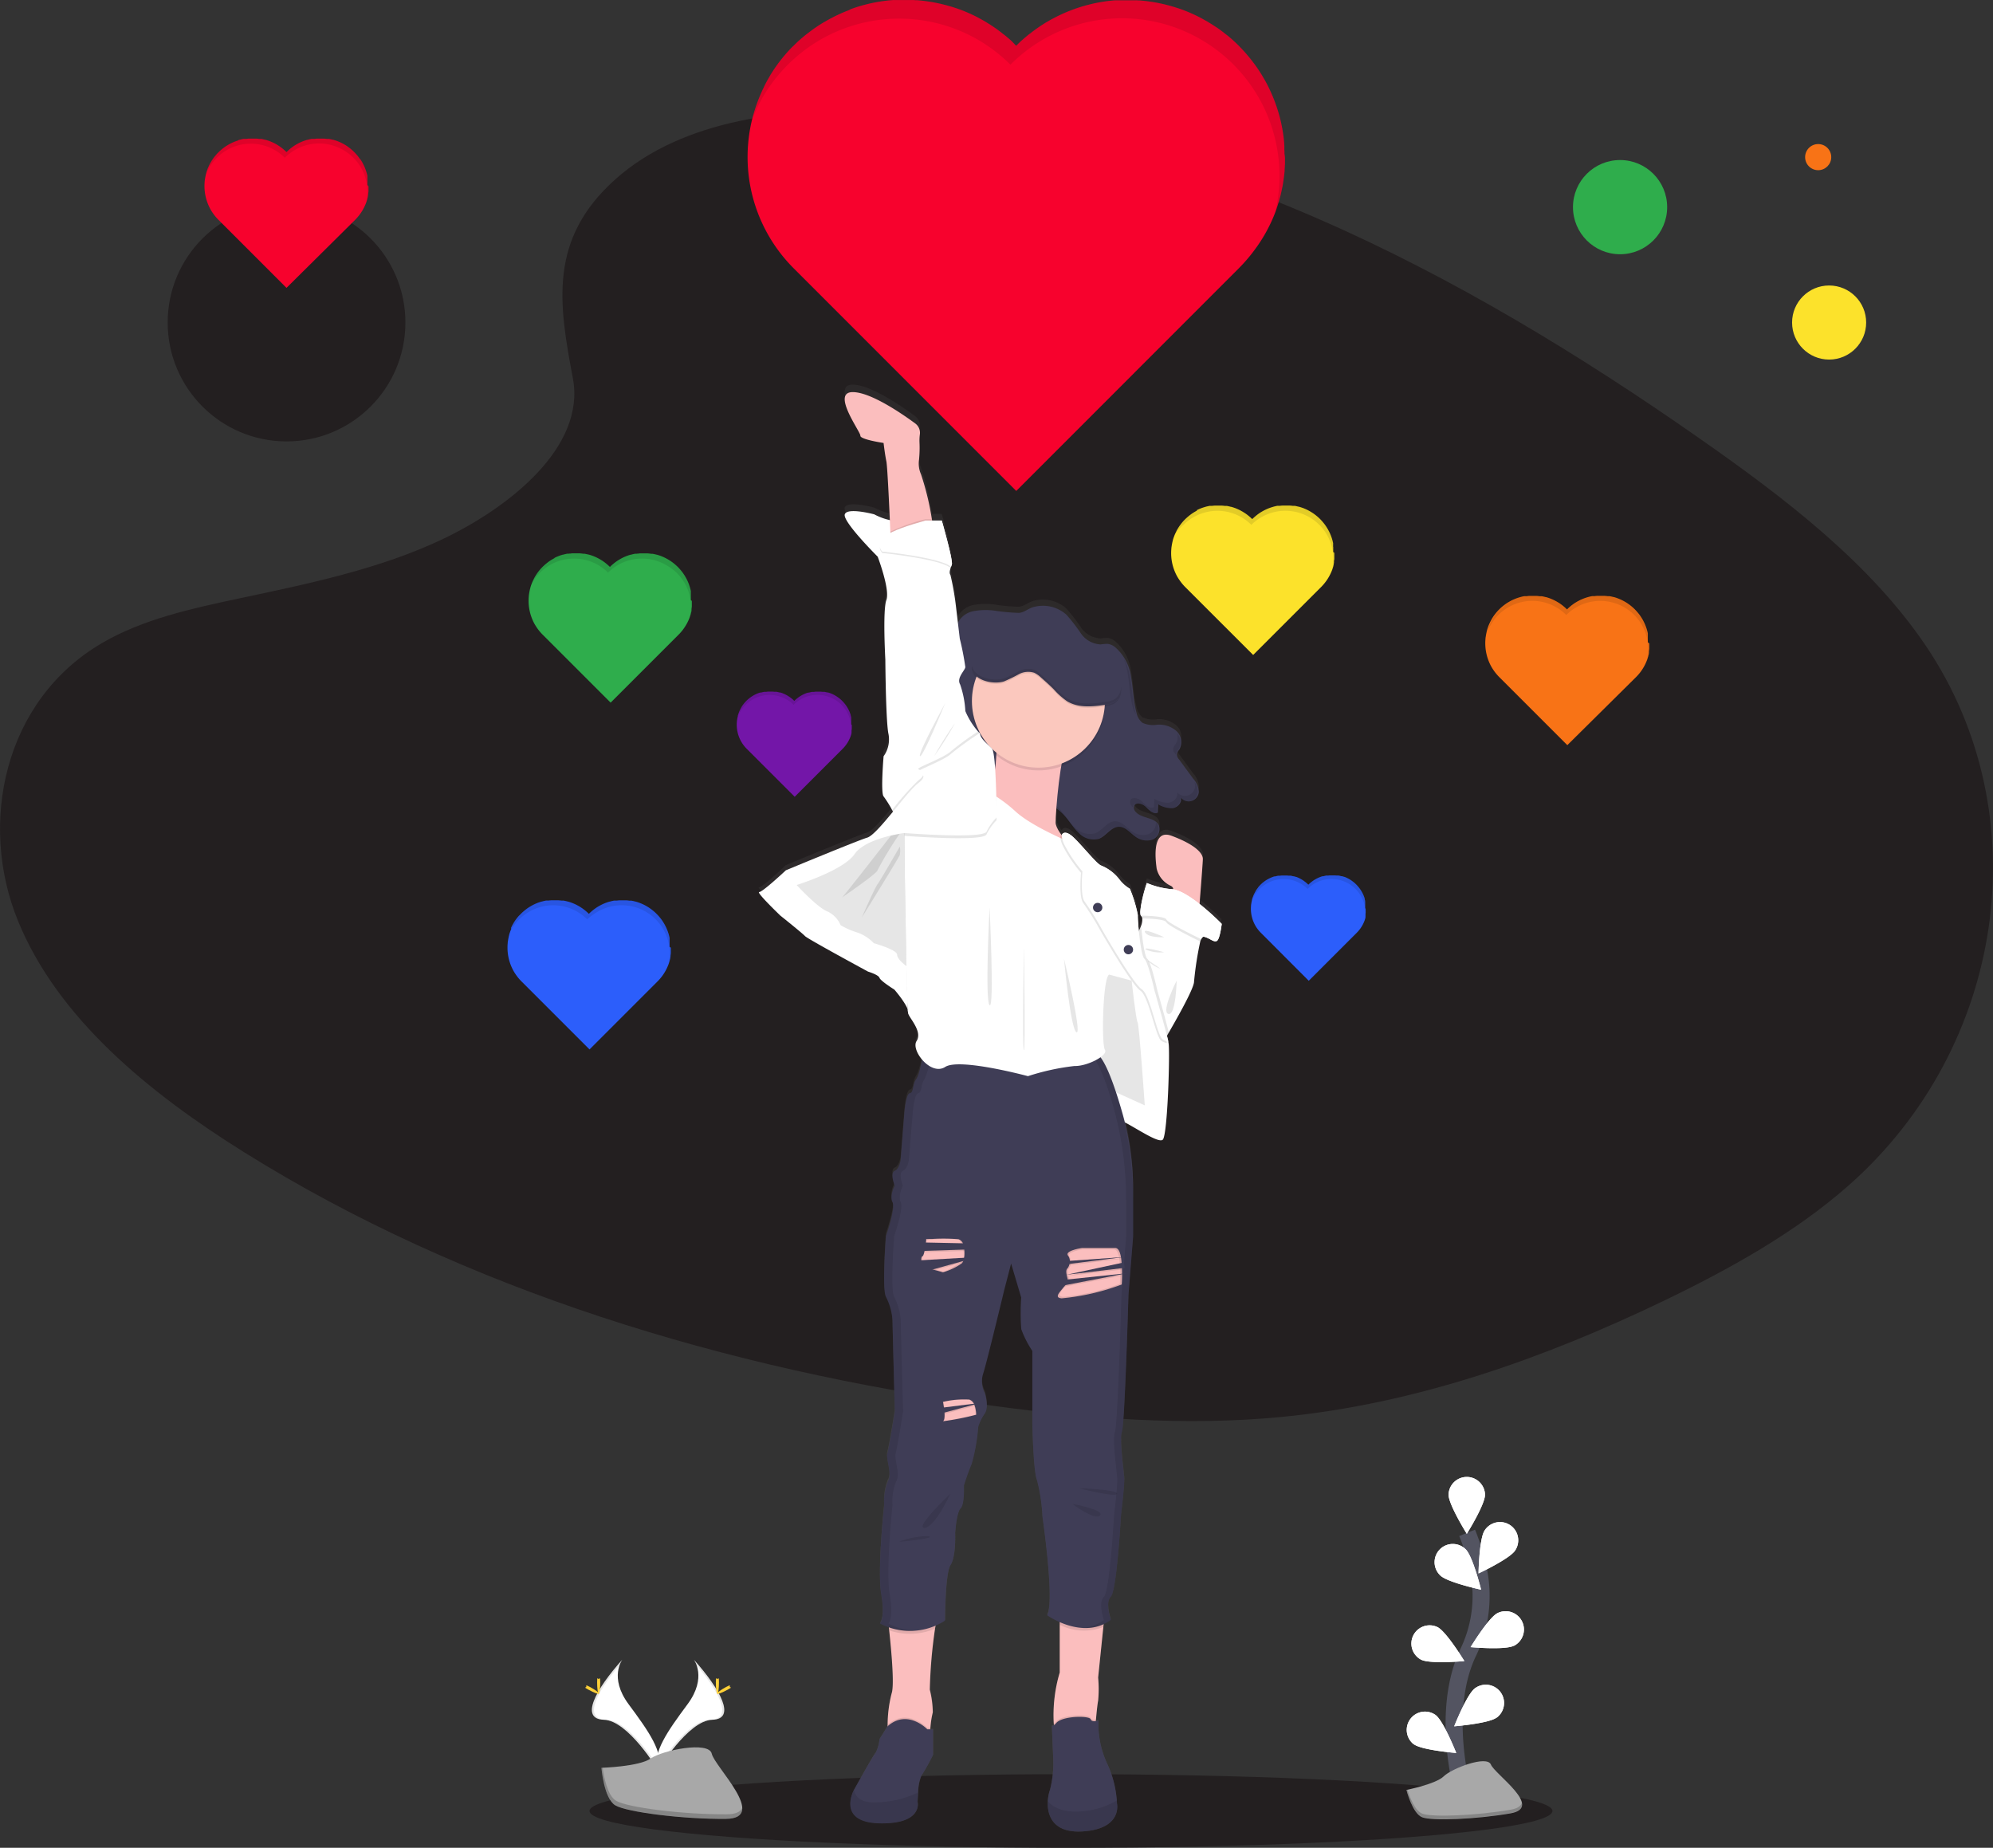 <svg xmlns="http://www.w3.org/2000/svg" xmlns:xlink="http://www.w3.org/1999/xlink" width="233.903" height="216.853" viewBox="0 0 233.903 216.853"><rect x="0" y="0" width="233.903" height="216.853" fill="#333333" stroke="none"/><defs><style>.a,.t{fill:none;}.b{fill:#231f20;}.c{fill:#f7022d;}.d,.o{opacity:0.1;}.e{fill:#f87316;}.f{fill:#fce22b;}.g{fill:#2fad4c;}.h{fill:#2c5efb;}.i{fill:#7316a8;}.j{fill:url(#a);}.k{fill:url(#b);}.l{fill:#fbbebe;}.m{fill:#fff;}.n{fill:#3f3d56;}.p{fill:#fbc8be;}.q{fill:#ffd037;}.r{fill:#a8a8a8;}.s{opacity:0.2;}.t{stroke:#535461;stroke-miterlimit:10;stroke-width:2px;}</style><linearGradient id="a" x1="0.5" y1="1" x2="0.5" gradientUnits="objectBoundingBox"><stop offset="0" stop-color="gray" stop-opacity="0.251"/><stop offset="0.54" stop-color="gray" stop-opacity="0.122"/><stop offset="1" stop-color="gray" stop-opacity="0.102"/></linearGradient><linearGradient id="b" x1="0.507" y1="1.003" x2="0.507" y2="0" xlink:href="#a"/></defs><g transform="translate(0.003 -0.18)"><ellipse class="a" cx="56.505" cy="4.321" rx="56.505" ry="4.321" transform="translate(69.185 208.391)"/><ellipse class="b" cx="56.505" cy="4.321" rx="56.505" ry="4.321" transform="translate(69.185 208.391)"/><path class="a" d="M214.561,84.615c7.922-7.071,20.384-8.512,31.725-7.942,35.615,1.768,67.767,18.964,95.572,38.413,10.066,7.043,19.978,14.63,26.515,24.325,13.3,19.738,9.355,47.083-9.143,63.343-6.294,5.532-13.922,9.774-21.754,13.544-13.927,6.685-28.955,12.051-44.76,13.577-11.272,1.091-22.684.2-33.89-1.316-31.3-4.262-62.035-13.638-87.793-29.717-11.3-7.045-21.946-15.8-26.6-27.2s-1.676-25.84,9.859-32.586c4.771-2.79,10.477-4.05,16.061-5.233,8.221-1.743,16.574-3.46,23.993-7,7.666-3.659,16.733-10.733,15.217-18.826C207.932,99.308,206.639,91.678,214.561,84.615Z" transform="translate(-142.33 -63.406)"/><path class="b" d="M214.561,84.615c7.922-7.071,20.384-8.512,31.725-7.942,35.615,1.768,67.767,18.964,95.572,38.413,10.066,7.043,19.978,14.63,26.515,24.325,13.3,19.738,9.355,47.083-9.143,63.343-6.294,5.532-13.922,9.774-21.754,13.544-13.927,6.685-28.955,12.051-44.76,13.577-11.272,1.091-22.684.2-33.89-1.316-31.3-4.262-62.035-13.638-87.793-29.717-11.3-7.045-21.946-15.8-26.6-27.2s-1.676-25.84,9.859-32.586c4.771-2.79,10.477-4.05,16.061-5.233,8.221-1.743,16.574-3.46,23.993-7,7.666-3.659,16.733-10.733,15.217-18.826C207.932,99.308,206.639,91.678,214.561,84.615Z" transform="translate(-142.33 -63.406)"/><path class="c" d="M548.738,44.386v.457a2.956,2.956,0,0,1-.018.394v.082c0,.11-.013.22-.023.327v.095a.357.357,0,0,1,0,.051,2.94,2.94,0,0,1-.026.3c-.01.1-.018.158-.026.24-.023.2-.049.394-.079.59-.018.13-.038.256-.059.388a.108.108,0,0,0,0,.028c-.013.064-.023.128-.036.194s-.013.074-.02.112a.281.281,0,0,1-.02.1,1.3,1.3,0,0,0-.041.2c-.015.066-.028.135-.043.2s-.02.1-.033.151-.038.171-.059.256a.034.034,0,0,0,0,.015l-.046.176-.054.215c-.023.087-.049.174-.072.256a.089.089,0,0,1-.02.069l-.077.256c-.082.271-.171.542-.256.81l-.092.256-.054.141a18.143,18.143,0,0,1-2.492,4.477c-.061.087-.128.171-.192.256a19.081,19.081,0,0,1-1.572,1.789L517.2,83.407,491.075,57.275a18.5,18.5,0,0,1-2.044-2.433,17.889,17.889,0,0,1-1.063-1.7,18.488,18.488,0,0,1-2.233-10.505c.028-.335.066-.67.112-1,.082-.588.194-1.173.332-1.753.028-.118.059-.235.089-.35.015-.059.031-.12.046-.176s.018-.072.028-.107l.077-.256h0c.061-.2.123-.4.189-.606l.095-.276c.138-.391.286-.767.45-1.16l.1-.227c.051-.115.1-.23.156-.345.087-.184.176-.368.256-.549l.023-.041h0c.041-.084.084-.164.128-.256l.151-.279c.064-.115.13-.23.2-.345.031-.054.064-.107.095-.164s.038-.059.056-.092a.113.113,0,0,0,0-.018h0c.041-.066.082-.133.125-.2s.095-.151.143-.225c.107-.166.217-.332.33-.5l.12-.171.151-.207c.051-.074.1-.146.161-.217l.194-.256c.061-.074.12-.151.179-.225l.064-.077.13-.158c.066-.082.135-.161.2-.24l.089-.1.015-.018.156-.174.174-.192c.164-.176.332-.353.511-.511l.2-.2.314-.3c.069-.064.138-.128.21-.189s.164-.148.256-.22l.164-.138c.054-.049.11-.095.164-.138a4.126,4.126,0,0,1,.332-.256l.169-.133c.281-.215.565-.422.856-.621l.174-.118.176-.115.166-.107.256-.153.123-.074.179-.1c.24-.141.48-.276.723-.4l.146-.077.225-.115.187-.092.187-.087.187-.089.189-.084.189-.082c.256-.11.511-.212.767-.309l.166-.1.2-.074.181-.064.153-.051.353-.112.181-.056.146-.041.143-.041q.128-.038.256-.069l.337-.087c.348-.084.7-.161,1.048-.225l.143-.026.2-.033.2-.033.256-.038.151-.02c.337-.043.675-.079,1.022-.1h2.374a1.473,1.473,0,0,1,.256.015h.174c.271.02.542.049.81.079l.363.049.256.036.2.033.2.033.133.023q.524.1,1.043.222l.424.11.118.033.181.051c.118.033.235.066.35.1l.153.049q.383.118.767.256l.174.064.227.087.342.138c.133.056.256.112.391.171l.153.066.21.1.187.087.184.092.232.118.184.1c.143.077.286.153.427.235l.179.1c.21.12.414.256.618.376l.166.107.176.115.174.118h0l.115.079c.255.171.488.35.728.534l.169.133c.11.087.222.176.332.256.054.043.11.089.164.138l.164.138.256.22c.072.061.141.125.21.189l.294.312.2.2.2-.2.312-.3c.069-.064.138-.128.21-.189s.164-.148.255-.22l.164-.138c.054-.049.11-.095.164-.138a4.13,4.13,0,0,1,.332-.256l.169-.133c.281-.215.565-.422.856-.621l.174-.118.176-.115.166-.107.243-.153.123-.074.179-.1c.24-.141.48-.276.723-.4l.146-.077.225-.115.187-.092.187-.087.187-.089.189-.084.189-.082c.256-.11.511-.212.767-.309.061-.023.125-.049.189-.069l.2-.074.184-.064.151-.051.353-.112.181-.056.146-.041.143-.041c.084-.026.169-.049.256-.069l.335-.087c.348-.084.7-.161,1.048-.225l.143-.026.2-.033.2-.033.255-.038.151-.02c.337-.043.675-.079,1.022-.1h2.351a1.473,1.473,0,0,1,.256.015h.174c.271.02.542.049.81.079l.363.049.256.036.2.033.2.033.133.023q.524.1,1.043.222l.424.11.118.033.181.051c.118.033.235.066.353.1l.151.049c.256.079.511.166.767.256l.171.064.227.087.342.138c.133.056.256.112.391.171l.153.066.21.1.187.087.184.092.233.118.187.1c.141.077.284.153.424.235l.179.1c.21.12.417.256.618.376l.166.107.176.115.174.118h.013l.115.079c.256.171.488.35.728.534l.169.133c.11.087.222.176.332.256.054.043.11.089.164.138l.164.138.212.189c.072.064.143.128.212.194l.12.11h0a.118.118,0,0,1,.018.018c.069.061.135.128.2.192l.092.089c.036.038.072.074.11.11l.2.207c.1.1.2.212.3.322.059.061.118.125.174.189.1.107.192.215.286.325l.3.36c.345.424.667.859.971,1.3l.123.187c.046.066.087.133.13.2l.11.171c.061.1.123.2.181.3l.161.276c.033.056.066.112.1.169l.074.133.074.133.107.2.1.2q.36.705.654,1.439l.084.207c.079.2.153.4.225.606l.064.184c.028.087.059.174.084.256s.051.156.074.235l.046.148c.023.072.043.143.064.215s.049.176.074.256c.038.143.074.286.11.432l.054.225c.026.107.049.215.072.322a.66.66,0,0,0,.028.138c.01.046.026.123.036.184s.02.1.028.146l.023.123a.23.23,0,0,0,.02.115c.02.038,0,.074.018.112l.038.23a1.421,1.421,0,0,0,.033.23c.013.077.023.171.033.256s.02.164.028.256l.015.141c0,.084.018.169.026.256v.125c0,.087.015.174.02.256a.039.039,0,0,1,0,.018v.33a2,2,0,0,0,.013.276h0v.284A3.265,3.265,0,0,1,548.738,44.386Z" transform="translate(-397.933 -25.61)"/><path class="d" d="M550.214,44.386v.457a2.956,2.956,0,0,1-.018.394v.082c0,.11-.013.22-.023.327v.095a.348.348,0,0,1,0,.051,2.922,2.922,0,0,1-.026.3c-.01.1-.018.158-.026.24-.023.2-.049.394-.079.59-.018.13-.038.256-.059.388a.114.114,0,0,0,0,.028c-.013.064-.023.128-.036.194s-.013.074-.02.112a.281.281,0,0,1-.02.1,1.3,1.3,0,0,0-.041.2c-.015.066-.028.135-.043.2s-.02.1-.033.151-.038.171-.059.256a.033.033,0,0,0,0,.015l-.046.176-.054.215c-.023.087-.049.174-.072.256a.089.089,0,0,1-.02.069l-.077.256c-.082.271-.171.542-.256.81l-.092.256-.054.141A18.488,18.488,0,0,0,541,30.822q-.5-.317-1.007-.6a18.47,18.47,0,0,0-22,3.158,18.519,18.519,0,0,0-2.256-1.917h0a18.2,18.2,0,0,0-1.911-1.211,18.514,18.514,0,0,0-17.791,0,18.263,18.263,0,0,0-2.624,1.753,18.875,18.875,0,0,0-4.6,5.384.091.091,0,0,1,0,.023,17.546,17.546,0,0,0-.79,1.582c-.133.3-.256.6-.371.9.028-.118.059-.235.089-.35.015-.059.031-.12.046-.176s.018-.072.028-.107l.077-.256h0c.061-.2.123-.4.189-.606l.095-.276c.138-.391.286-.767.45-1.16l.1-.227c.051-.115.1-.23.156-.345.087-.184.176-.368.256-.549l.023-.041h0c.041-.084.084-.164.128-.256l.151-.279c.064-.115.13-.23.2-.345.031-.054.064-.107.095-.164s.038-.059.056-.092a.109.109,0,0,0,0-.018h0c.041-.066.082-.133.125-.2s.095-.151.143-.225c.107-.166.217-.332.33-.5l.12-.171.151-.207c.051-.074.1-.146.161-.217l.194-.256c.061-.074.12-.151.179-.225l.064-.077.13-.158c.066-.082.135-.161.2-.24l.089-.1.015-.018.156-.174.174-.192c.164-.176.332-.353.511-.511l.2-.2.314-.3c.069-.064.138-.128.21-.189s.164-.148.256-.22l.164-.138c.054-.049.11-.095.164-.138a4.141,4.141,0,0,1,.332-.256l.169-.133c.281-.215.565-.422.856-.621l.174-.118.176-.115.166-.107.256-.153.123-.074.179-.1c.24-.141.48-.276.723-.4l.146-.077.225-.115.187-.092.187-.087.187-.089.189-.084.189-.082c.256-.11.511-.212.767-.309l.171-.112.2-.074.181-.064.153-.051.353-.112.181-.056.146-.041.143-.041q.128-.038.256-.069l.337-.087c.348-.084.7-.161,1.048-.225l.143-.026.2-.033.2-.033.256-.038.151-.02c.337-.043.675-.079,1.022-.1h2.374a1.473,1.473,0,0,1,.256.015h.174c.271.02.542.049.81.079l.363.049.256.036.2.033.2.033.133.023q.524.1,1.043.222l.424.11.118.033.181.051c.118.033.235.066.35.1l.153.049q.383.118.767.256l.174.064.227.087.342.138c.133.056.256.112.391.171l.153.066.21.1.187.087.184.092.233.118.184.1c.143.077.286.153.427.235l.179.1c.21.12.414.256.618.376l.166.107.176.115.174.118h0l.115.079c.256.171.488.35.728.534l.169.133c.11.087.222.176.332.256.054.043.11.089.164.138l.164.138.255.22c.072.061.141.125.21.189l.294.312.2.2.2-.2.312-.3c.069-.064.138-.128.21-.189s.164-.148.256-.22l.164-.138c.054-.049.11-.095.164-.138a4.12,4.12,0,0,1,.332-.256l.169-.133c.281-.215.565-.422.856-.621l.174-.118.176-.115.166-.107.243-.153.123-.074.179-.1c.24-.141.48-.276.723-.4l.146-.077.225-.115.187-.092.187-.087.187-.089.189-.084.189-.082c.256-.11.511-.212.767-.309.061-.023.125-.049.189-.069l.2-.074.184-.064.151-.051.353-.112.181-.056.146-.041.143-.041c.084-.026.169-.049.256-.069l.335-.087c.347-.084.7-.161,1.048-.225l.143-.026.2-.033.2-.033.256-.038.151-.02c.337-.043.675-.079,1.022-.1h2.351a1.473,1.473,0,0,1,.255.015h.174c.271.02.542.049.81.079l.363.049.256.036.2.033.2.033.133.023q.524.1,1.043.222l.424.11.118.033.181.051c.118.033.235.066.353.1l.151.049c.255.079.511.166.767.256l.171.064.227.087.342.138c.133.056.255.112.391.171l.153.066.21.1.187.087.184.092.232.118.187.1c.141.077.284.153.424.235l.179.1c.21.12.417.256.618.376l.166.107.176.115.174.118h.013l.115.079c.256.171.488.35.728.534l.169.133c.11.087.222.176.332.256.054.043.11.089.164.138l.164.138.212.189c.072.064.143.128.212.194l.12.11h0a.118.118,0,0,1,.018.018c.069.061.135.128.2.192l.092.089c.036.038.072.074.11.11l.2.207c.1.1.2.212.3.322.059.061.118.125.174.189.1.107.192.215.286.325l.3.36c.345.424.667.859.971,1.3l.123.187c.046.066.087.133.13.2l.11.171c.061.1.123.2.181.3l.161.276c.033.056.066.112.1.169l.074.133.074.133.107.2.1.2q.36.705.654,1.439l.084.207c.079.2.153.4.225.606l.064.184c.028.087.059.174.084.256s.051.156.074.235l.046.148c.023.072.043.143.064.215s.049.176.074.256c.038.143.074.286.11.432l.054.225c.026.107.049.215.072.322a.664.664,0,0,0,.028.138c.01.046.026.123.036.184s.02.1.028.146l.023.123a.23.23,0,0,0,.02.115c.02.038,0,.074.018.112l.038.23a1.428,1.428,0,0,0,.033.23c.013.077.023.171.033.256s.02.164.028.256l.015.141c0,.084.018.169.026.256v.125c0,.087.015.174.02.256a.039.039,0,0,1,0,.018v.33a1.99,1.99,0,0,0,.013.276h0v.284A3.271,3.271,0,0,1,550.214,44.386Z" transform="translate(-399.409 -25.61)"/><path class="e" d="M843.724,305.047v.406a.034.034,0,0,1,0,.015v.164l-.023.181a.931.931,0,0,1-.018.118h0v.095a.129.129,0,0,1,0,.031v.064a.511.511,0,0,1-.013.061q0,.023,0,.046a.146.146,0,0,1-.018.079h0l-.015.054-.015.064-.023.079v.023a.529.529,0,0,1-.026.079c-.023.084-.051.166-.079.256a.293.293,0,0,1-.028.079.311.311,0,0,1-.018.043,5.505,5.505,0,0,1-.746,1.362l-.059.079a5.625,5.625,0,0,1-.48.544l-8.062,7.983-7.975-7.975a5.694,5.694,0,0,1-.626-.741,5.833,5.833,0,0,1-.325-.511,5.662,5.662,0,0,1-.682-3.207,2.091,2.091,0,0,1,.036-.307c.026-.179.059-.358.1-.534a.409.409,0,0,1,.026-.107l.015-.054v-.033l.023-.079h0c.018-.061.038-.123.059-.184s.018-.056.028-.084q.061-.181.138-.353l.031-.072.046-.1c.028-.056.054-.112.084-.166v-.013h0l.041-.074.046-.084c.018-.036.038-.072.059-.107l.031-.049.015-.028h0c0-.02.023-.041.036-.061s.031-.046.043-.069.066-.1.1-.151l.036-.054.046-.064.049-.064.061-.079.054-.069.02-.023.038-.049.064-.074.026-.031h0l.049-.054c.015-.02.036-.038.054-.059s.1-.107.153-.161l.061-.059.094-.092.064-.059.077-.066.049-.041.051-.043.1-.082.054-.041c.084-.064.171-.128.256-.189l.054-.036.051-.036.051-.031.077-.049.036-.02.056-.033c.072-.043.146-.084.22-.123l.043-.023.069-.036.056-.028.059-.028.056-.026.056-.026.059-.026.233-.095.059-.02.061-.023.056-.02.046-.015.107-.033.056-.018.043-.013.043-.013.079-.02.1-.026c.1-.028.212-.051.319-.069h.291c.1-.013.2-.026.309-.033h.856l.256.026.112.015h.238c.107.018.212.041.319.066l.128.033h.036l.056.015.107.033.046.013c.079.026.156.051.233.082l.054.018.069.028.1.041.118.051.049.023.064.028.056.028.056.028.072.036.056.031.13.069.054.033c.064.036.128.074.189.115l.051.031.054.036.054.036h0l.036.026.222.161a.4.4,0,0,0,.051.041l.1.082.049.043.051.041.074.066.064.059.095.092a.7.7,0,0,1,.064.059.449.449,0,0,1,.061-.059l.095-.092.064-.059.074-.066.051-.041.049-.043.1-.082a.393.393,0,0,0,.051-.041l.256-.189.054-.036.054-.036.051-.031.074-.049.038-.02.054-.033q.11-.066.222-.123l.043-.023.069-.036.056-.028.056-.028.059-.026.056-.026.059-.026.233-.095.059-.02.061-.023.056-.02.046-.015.107-.033.056-.018.043-.013.043-.013.077-.02.1-.026q.161-.041.322-.069h.289c.1-.013.207-.026.309-.033h.856l.256.026a.267.267,0,0,1,.11.015h.24c.1.018.212.041.317.066l.13.033h.036l.056.015.107.033.046.013c.077.026.156.051.233.082l.051.018.069.028.1.041.12.051.046.023.064.028.059.028.056.028.069.036.059.031.128.069.056.033c.064.036.125.074.189.115l.051.031.051.036.054.036h0l.033.026q.115.077.222.161l.054.041.1.082.051.043.049.041.066.059.064.059.036.033h0l.061.059.028.026.033.033.061.064.095.1c.018.02.036.038.051.059l.089.1.092.11a4.248,4.248,0,0,1,.3.4l.038.056.038.061.033.051.056.092.049.082.031.054.023.041.02.041a.44.44,0,0,1,.033.059l.031.064c.074.143.141.289.2.437,0,.023.018.043.026.064l.069.184a.076.076,0,0,0,.018.059c.018.02.018.051.028.079a.582.582,0,0,1,.021.072l.015.043a.32.32,0,0,0,.018.066l.023.082c.013.043.023.087.033.13a.688.688,0,0,1,.018.069.689.689,0,0,0,.02.1.1.1,0,0,1,0,.041v.741h0v.049a.324.324,0,0,0,0,.051v.084h0v.087C843.57,304.9,843.726,304.991,843.724,305.047Z" transform="translate(-650.16 -229.324)"/><path class="d" d="M844.452,304.987v.406a.034.034,0,0,1,0,.015v.164l-.023.181a.931.931,0,0,1-.018.118h0v.095a.129.129,0,0,1,0,.031v.064a.512.512,0,0,1-.013.061q0,.023,0,.046a.146.146,0,0,1-.018.079h0l-.015.054-.015.064-.023.079v.023a.531.531,0,0,1-.026.079c-.023.084-.051.166-.079.256a.292.292,0,0,1-.028.079.308.308,0,0,1-.018.043,5.486,5.486,0,0,0,.156-1.367,5.653,5.653,0,0,0-2.614-4.715c-.1-.066-.2-.125-.309-.184a5.655,5.655,0,0,0-5.428,0,5.887,5.887,0,0,0-.537.335,5.625,5.625,0,0,0-.736.624,5.715,5.715,0,0,0-.69-.588h0a5.872,5.872,0,0,0-.583-.371,5.622,5.622,0,0,0-6.233.537,6.036,6.036,0,0,0-.47.422,5.563,5.563,0,0,0-.618.733c-.112.158-.217.322-.312.488h0a5.307,5.307,0,0,0-.24.483c-.041.092-.079.184-.112.276a.409.409,0,0,1,.026-.107l.015-.054V303.4l.023-.079h0c.018-.061.038-.123.059-.184s.018-.056.028-.084q.061-.181.138-.353l.031-.072.046-.1c.028-.056.054-.112.084-.166v-.013h0l.041-.074.046-.084c.018-.036.038-.072.059-.107l.031-.049.015-.028h0c0-.02.023-.041.036-.061s.031-.046.043-.069.066-.1.1-.151l.036-.054.046-.064.049-.064.061-.079.054-.069.021-.023.038-.049.064-.074.026-.031h0l.049-.054c.015-.02.036-.038.054-.059s.1-.107.153-.161l.061-.059.095-.092.064-.059.077-.066.049-.041.051-.043.1-.082.054-.041c.084-.064.171-.128.256-.189l.054-.036.051-.036.051-.031.077-.049.036-.02.056-.033c.072-.043.146-.084.22-.123l.043-.023.069-.036.056-.028.059-.028.056-.026.056-.026.059-.026.232-.095.059-.02.061-.023.056-.02.046-.015.107-.033.056-.018.043-.013.043-.013.079-.02.1-.026c.1-.028.212-.051.319-.069h.291c.1-.013.2-.026.309-.033h.856l.256.026.112.015h.238c.107.018.212.041.319.066l.128.033h.036l.056.015.107.033.046.013c.079.026.156.051.233.082l.054.018.069.028.1.041.118.051.049.023.064.028.056.028.056.028.072.036.056.031.13.069.054.033c.064.036.128.074.189.115l.051.031.054.036.054.036h0l.036.026.222.161a.4.4,0,0,0,.051.041l.1.082.049.043.051.041.074.066.064.059.094.092a.7.7,0,0,1,.064.059.447.447,0,0,1,.061-.059l.095-.092.064-.059.074-.066.051-.041.049-.043.1-.082a.405.405,0,0,0,.051-.041l.256-.189.054-.036.054-.036.051-.031.074-.049.038-.02.054-.033q.11-.066.222-.123l.043-.023.069-.036.056-.028.056-.028.059-.026.056-.026.059-.026.233-.095.059-.02.061-.023.056-.02.046-.015.107-.033.056-.018.043-.013.043-.013.077-.02.1-.026q.161-.041.322-.069h.289c.1-.013.207-.026.309-.033h.856l.255.026a.267.267,0,0,1,.11.015h.24c.1.018.212.041.317.066l.13.033h.036l.056.015.107.033.046.013c.077.026.156.051.233.082l.051.018.069.028.1.041.12.051.046.023.064.028.059.028.056.028.069.036.059.031.128.069.056.033c.064.036.125.074.189.115l.051.031.051.036.054.036h0l.033.026q.115.077.222.161l.054.041.1.082.051.043.049.041.066.059.064.059.036.033h0l.061.059.028.026.033.033.061.064.095.1c.018.02.036.038.051.059l.089.1.092.11a4.244,4.244,0,0,1,.3.4l.038.056.038.061.033.051.056.092.049.082.031.054.023.041.02.041a.429.429,0,0,1,.033.059l.031.064c.074.143.141.289.2.437,0,.023.018.043.026.064l.069.184a.076.076,0,0,0,.018.059c.018.02.018.051.028.079a.581.581,0,0,1,.02.072l.015.043a.32.32,0,0,0,.018.066l.023.082c.013.043.023.087.033.13a.69.69,0,0,1,.018.069.688.688,0,0,0,.02.1.1.1,0,0,1,0,.041v.741h0v.049a.325.325,0,0,0,0,.051v.084h0v.087C844.39,304.821,844.454,304.931,844.452,304.987Z" transform="translate(-650.888 -229.265)"/><path class="f" d="M699.348,263.555v.521a.666.666,0,0,1,0,.072.487.487,0,0,1-.023.181c-.023.059,0,.079-.018.118h0a.472.472,0,0,1,0,.059.2.2,0,0,1,0,.036v.092l-.015.061a.289.289,0,0,1,0,.046.718.718,0,0,1-.018.079h0a.414.414,0,0,0,0,.054.643.643,0,0,0-.018.066l-.023.079a.061.061,0,0,1,0,.02l-.023.082c-.026.082-.051.166-.082.256a.234.234,0,0,1-.028.077l-.015.043a5.623,5.623,0,0,1-.749,1.365l-.059.077a5.623,5.623,0,0,1-.478.547l-7.975,7.973-7.975-7.973a5.662,5.662,0,0,1-.623-.744,5.508,5.508,0,0,1-.327-.511,5.622,5.622,0,0,1-.68-3.2,2.45,2.45,0,0,1,.033-.307c.026-.181.059-.358.1-.537a.373.373,0,0,1,.028-.1.361.361,0,0,1,.013-.056.143.143,0,0,1,0-.031l.023-.082h0c.018-.061.036-.123.056-.184l.031-.084c.041-.12.087-.238.135-.355l.031-.069c.015-.036.031-.072.049-.1s.054-.112.082-.169v-.013h0l.038-.077.046-.084.061-.1a.5.5,0,0,1,.028-.051l.018-.028h0l.038-.061c.013-.023.028-.046.043-.069l.1-.151.038-.051.046-.064.049-.066.059-.079a.707.707,0,0,1,.056-.066.22.22,0,0,1,.018-.026l.041-.046.061-.074.028-.033h0l.046-.054.054-.059.153-.158.061-.061.1-.089a.692.692,0,0,1,.064-.059l.074-.066.051-.043.049-.041.1-.082.051-.041c.084-.066.174-.13.255-.189l.054-.036.054-.036.051-.033.074-.046.036-.023.056-.033c.072-.041.146-.084.22-.123l.046-.023-.005-.059.056-.028.056-.026.056-.028.059-.026.056-.026.235-.095.056-.02.061-.023.056-.018.049-.015.107-.036.054-.015.046-.013.043-.013.077-.023.1-.026.319-.069h.291c.1-.013.207-.023.309-.031h.856a2.311,2.311,0,0,1,.256.023l.11.015h.238c.107.02.215.043.319.069l.13.033h.036a.429.429,0,0,1,.054.015l.107.031.049.015.23.079.054.02.069.026.1.043.12.051.046.02.064.031.056.026.056.028.072.036.056.031.13.072.056.031.187.115.051.033.054.036.054.036h0l.036.023c.077.054.151.107.222.164a.4.4,0,0,1,.051.041c.036.026.069.054.1.082l.051.041.049.043.074.066a.692.692,0,0,1,.064.059l.1.089.061.061.061-.061.095-.089.064-.059.077-.066.049-.043.051-.041c.033-.028.066-.056.1-.082a.4.4,0,0,1,.051-.041c.084-.066.171-.13.255-.189l.054-.036.054-.036.049-.033.077-.046.036-.023.056-.033c.072-.041.146-.084.22-.123l.043-.023.069-.036.059-.028.056-.026.056-.028.059-.026.056-.026.233-.095.059-.02.061-.023.056-.018.046-.015.107-.036.056-.015.043-.013.043-.013.079-.023.1-.026c.107-.026.212-.049.319-.069h.291c.1-.013.2-.023.309-.031h.856l.256.023.11.015h.238c.107.02.212.043.319.069l.13.033h.033a.359.359,0,0,1,.056.015l.107.031.046.015.233.079.054.02.069.026.1.043.12.051.046.02.064.031.056.026.056.028.072.036.056.031.13.072.054.031.189.115.051.033.054.036.054.036h0l.036.023.222.164.051.041.1.082.049.041.051.043.064.056.066.059.036.036h0l.064.059.028.028.033.033.061.061.092.1.054.059c.031.031.059.064.087.1l.092.11a4.612,4.612,0,0,1,.3.4l.038.056.038.061a.6.6,0,0,1,.033.054,1.039,1.039,0,0,1,.056.089c.018.031.033.056.049.084l.031.051.023.041.023.041.031.061c0,.02.023.041.033.061.074.143.141.291.2.44a.479.479,0,0,1,.026.064q.038.092.069.184a.166.166,0,0,0,.02.056l.026.079.023.072a.064.064,0,0,0,.013.046c.013.015,0,.043.02.064l.023.082a.634.634,0,0,0,.033.133l.015.069.023.1v.043a.376.376,0,0,1,0,.056.258.258,0,0,1,0,.043.192.192,0,0,1,0,.038v.069a.62.62,0,0,1,0,.069.7.7,0,0,1,0,.072.162.162,0,0,0,.013.077v.314h0v.187h0v.084C699.348,263.437,699.348,263.494,699.348,263.555Z" transform="translate(-542.753 -198.414)"/><path class="d" d="M699.506,263.555v.521a.7.7,0,0,1,0,.072.486.486,0,0,1-.023.181c-.023.059,0,.079-.018.118h0a.472.472,0,0,1,0,.059.2.2,0,0,1,0,.036v.092l-.015.061a.3.3,0,0,1,0,.046.732.732,0,0,1-.018.079h0a.393.393,0,0,0,0,.054.628.628,0,0,0-.018.066l-.023.079a.062.062,0,0,1,0,.02l-.023.082c-.026.082-.051.166-.082.256a.232.232,0,0,1-.028.077l-.015.043a5.646,5.646,0,0,0-2.461-6.082c-.1-.064-.2-.125-.307-.181a5.645,5.645,0,0,0-5.43,0,5.045,5.045,0,0,0-.534.335,5.426,5.426,0,0,0-.739.621,5.751,5.751,0,0,0-.69-.588h0a5.581,5.581,0,0,0-.583-.368,5.647,5.647,0,0,0-6.7.956,5.56,5.56,0,0,0-.726.733c-.112.158-.215.322-.309.488h0c-.087.158-.169.319-.24.483-.041.089-.077.181-.112.273a.373.373,0,0,1,.028-.1.355.355,0,0,1,.013-.056.143.143,0,0,1,0-.031l.023-.082h0c.018-.061.036-.123.056-.184l.031-.084c.041-.12.087-.238.135-.355l.031-.069c.015-.036.031-.072.049-.1s.054-.112.082-.169v-.013h0l.038-.077.046-.084.061-.1a.526.526,0,0,1,.028-.051l.018-.028h0l.038-.061c.013-.023.028-.046.043-.069l.1-.151.038-.051.046-.064.049-.066.059-.079a.7.7,0,0,1,.056-.066.228.228,0,0,1,.018-.026l.041-.046.061-.074.028-.033h0l.046-.054.054-.059.153-.158.061-.061.1-.089a.705.705,0,0,1,.064-.059l.074-.066.051-.043.049-.041.1-.082.051-.041c.084-.066.174-.13.256-.189l.054-.036.054-.036.051-.033.074-.046.036-.023.056-.033c.072-.041.146-.084.22-.123l.046-.023.1-.043.056-.028.056-.026.056-.028.059-.026.056-.026.235-.095.056-.02.061-.023.056-.018.049-.015.107-.036.054-.015.046-.013.043-.013.077-.023.1-.026.319-.069h.291c.1-.013.207-.023.309-.031h.856a2.311,2.311,0,0,1,.256.023l.11.015h.238c.107.02.215.043.319.069l.13.033h.036a.425.425,0,0,1,.054.015l.107.031.049.015.23.079.054.02.069.026.1.043.12.051.046.02.064.031.056.026.056.028.072.036.056.031.13.072.056.031.187.115.051.033.054.036.054.036h0l.036.023c.077.054.151.107.222.164a.4.4,0,0,1,.051.041c.036.026.069.054.1.082l.051.041.049.043.074.066a.693.693,0,0,1,.064.059l.1.089.061.061.061-.061.095-.089.064-.059.077-.066.049-.043.051-.041c.033-.028.066-.056.1-.082a.4.4,0,0,1,.051-.041c.084-.066.171-.13.256-.189l.054-.036.054-.036.049-.033.077-.046.036-.023.056-.033c.072-.041.146-.084.22-.123l.043-.023.069-.036.059-.028.056-.026.056-.028.059-.026.056-.026.233-.095.059-.02.061-.023.056-.018.046-.015.107-.036.056-.015.043-.013.043-.013.079-.023.1-.026c.107-.026.212-.049.319-.069h.291c.1-.013.2-.023.309-.031h.856l.255.023.11.015h.238c.107.02.212.043.319.069l.13.033h.033a.359.359,0,0,1,.056.015l.107.031.046.015.233.079.054.02.069.026.1.043.12.051.046.02.064.031.056.026.056.028.072.036.056.031.13.072.054.031.189.115.051.033.054.036.054.036h0l.036.023.222.164.051.041.1.082.049.041.051.043.064.056.066.059.036.036h0l.064.059.028.028.033.033.061.061.092.1.054.059c.031.031.059.064.087.1l.092.11a4.613,4.613,0,0,1,.3.4l.038.056.038.061a.617.617,0,0,1,.033.054,1.053,1.053,0,0,1,.056.089c.018.031.033.056.049.084l.031.051.023.041.023.041.031.061c0,.02.023.041.033.061.074.143.141.291.2.44a.471.471,0,0,1,.026.064q.038.092.069.184a.166.166,0,0,0,.021.056l.026.079.023.072a.064.064,0,0,0,.013.046c.013.015,0,.043.02.064l.023.082a.634.634,0,0,0,.033.133l.015.069.023.1v.043a.36.36,0,0,1,0,.056.246.246,0,0,1,0,.043.192.192,0,0,1,0,.038v.069a.62.62,0,0,1,0,.069.666.666,0,0,1,0,.072.162.162,0,0,0,.013.077v.314h0v.187h0v.084C699.506,263.437,699.506,263.494,699.506,263.555Z" transform="translate(-542.912 -198.414)"/><path class="g" d="M404.262,285.542a.322.322,0,0,1,0,.049v.463a.732.732,0,0,1,0,.074,1.1,1.1,0,0,1-.023.181c-.01.061,0,.079-.018.118h0a.4.4,0,0,1,0,.059v.13l-.015.061a.3.3,0,0,1,0,.046.129.129,0,0,1-.018.079h0a.41.41,0,0,0-.013.054.6.6,0,0,0-.018.064l-.023.079a.074.074,0,0,1,0,.023l-.023.079c-.026.084-.051.166-.082.256a.72.72,0,0,1-.028.079l-.015.043a5.6,5.6,0,0,1-.749,1.362l-.059.079a5.6,5.6,0,0,1-.478.544l-7.975,7.975-7.975-7.975a5.687,5.687,0,0,1-.626-.741c-.118-.169-.225-.342-.325-.511a5.64,5.64,0,0,1-.68-3.207,2.5,2.5,0,0,1,.033-.307c.026-.179.059-.358.1-.534a.546.546,0,0,1,.026-.107L385.3,284a.163.163,0,0,1,0-.033.3.3,0,0,1,.02-.079h0c.018-.061.036-.123.056-.184s.02-.056.028-.084q.064-.181.138-.353l.031-.072c.015-.033.031-.069.049-.1s.054-.112.082-.166v-.013h0l.038-.074.046-.084.061-.107.028-.049.018-.028h0l.038-.061c.013-.023.028-.046.043-.069l.1-.151.038-.054.046-.064c.015-.02.031-.043.049-.064a.908.908,0,0,1,.059-.079l.056-.069.018-.023.038-.049.064-.074.028-.031h0l.046-.054.054-.059.153-.161.061-.059.1-.092.064-.059.074-.066.051-.041.049-.043.1-.082.051-.041c.084-.064.171-.128.256-.189l.054-.036.054-.036.051-.031a.739.739,0,0,1,.074-.049l.036-.02.056-.033c.072-.043.146-.084.22-.123l.046-.026.023-.036.056-.028.056-.028.056-.026.059-.026.056-.026.235-.095.056-.02.061-.023.056-.02.049-.015.107-.033.054-.018.046-.013h.043l.077-.02.1-.026c.107-.028.212-.051.319-.069h.169l.077-.013h.046c.1,0,.207-.026.309-.033h.848l.256.026.11.013.074.013h.164c.107.018.215.041.319.066l.13.033h.036l.054.015.107.033.046.013c.079.026.156.051.233.082l.054.018.069.028.1.041.12.051.046.023.064.028.056.028.056.028.072.036.056.031.13.069.054.033c.064.036.128.074.189.115l.051.031.054.036.054.036h0a.182.182,0,0,1,.036.026q.112.077.222.161l.051.041.1.082.049.043.051.041.074.066.064.059.1.092.061.059.061-.059.095-.092.064-.059.077-.066.049-.041.051-.043.1-.082.051-.041c.084-.064.171-.128.256-.189l.054-.036.054-.036.049-.031.077-.049.036-.02.056-.033c.072-.043.146-.084.22-.123a.254.254,0,0,0,.043-.026l.069-.033.056-.028.059-.028.056-.026.059-.026.056-.026.233-.095.059-.02.061-.023.056-.02.046-.015.107-.033.056-.018.043-.013h.043l.079-.02.1-.026c.1-.028.212-.051.319-.069h.166l.079-.013h.046c.1,0,.2-.026.309-.033h.856l.256.026.112.013.074.013h.164c.107.018.212.041.319.066l.128.033h.036l.056.015.107.033.046.013c.079.026.156.051.233.082l.054.018.069.028.1.041.118.051.049.023.064.028.056.028.056.028.072.036.056.031.13.069.054.033c.064.036.128.074.189.115l.051.031.054.036.054.036h0l.036.026.222.161.051.041.1.082.049.043.051.041.064.059a.7.7,0,0,1,.064.059l.038.033h0l.064.059.026.026.036.033.061.064.092.1.054.059.087.1.092.11a4.24,4.24,0,0,1,.3.4l.038.056.038.061a.349.349,0,0,1,.033.051c.02.031.038.061.056.092l.049.082.031.054.023.041.023.041.031.059c.013.02.023.043.033.064a4.791,4.791,0,0,1,.2.437l.026.064q.038.092.069.184l.02.059a.354.354,0,0,0,.026.079l.023.072a.055.055,0,0,0,.013.043l.02.066a.768.768,0,0,1,.02.082c.013.043.023.087.036.13l.015.069.023.1v.041a.432.432,0,0,1,0,.056.3.3,0,0,1,0,.046.153.153,0,0,1,0,.036v.141a.65.65,0,0,1,0,.069v.079a.732.732,0,0,1,0,.074v.161a.762.762,0,0,1,0,.079h0a.307.307,0,0,0,0,.049v.135h0v.087C404.144,285.407,404.262,285.486,404.262,285.542Z" transform="translate(-323.064 -214.8)"/><path class="d" d="M404.449,285.542a.322.322,0,0,1,0,.049v.463a.732.732,0,0,1,0,.074,1.1,1.1,0,0,1-.023.181c-.01.061,0,.079-.018.118h0a.4.4,0,0,1,0,.059v.13l-.015.061a.3.3,0,0,1,0,.046.129.129,0,0,1-.018.079h0a.41.41,0,0,0-.013.054.6.6,0,0,0-.018.064l-.023.079a.074.074,0,0,1,0,.023l-.023.079c-.026.084-.051.166-.082.256a.72.72,0,0,1-.028.079l-.015.043a5.506,5.506,0,0,0-2.558-6.069c-.1-.066-.2-.125-.307-.184a5.66,5.66,0,0,0-5.43,0,5.5,5.5,0,0,0-.534.335,5.647,5.647,0,0,0-.738.624,5.525,5.525,0,0,0-.69-.588h0a5.59,5.59,0,0,0-.583-.371,5.66,5.66,0,0,0-5.43,0,5.466,5.466,0,0,0-.8.537,5.62,5.62,0,0,0-.473.422,5.561,5.561,0,0,0-.618.733c-.112.158-.215.322-.309.488h0c-.087.158-.169.319-.24.483-.041.092-.077.184-.112.276a.546.546,0,0,1,.026-.107l.015-.054a.168.168,0,0,1,0-.033.3.3,0,0,1,.02-.079h0c.018-.061.036-.123.056-.184s.02-.056.028-.084q.064-.181.138-.353l.031-.072c.015-.033.031-.069.049-.1s.054-.112.082-.166v-.013h0l.038-.074.046-.084.061-.107.028-.049.018-.028h0l.038-.061c.013-.023.028-.046.043-.069l.1-.151.038-.054.046-.064c.015-.02.031-.043.049-.064a.908.908,0,0,1,.059-.079l.056-.069.018-.023.038-.049.064-.074.028-.031h0l.046-.054.054-.059.153-.161.061-.059.1-.092.064-.059.074-.066.051-.041.049-.043.1-.082.051-.041c.084-.064.171-.128.256-.189l.054-.036.054-.036.051-.031a.742.742,0,0,1,.074-.049l.036-.02.056-.033c.072-.043.146-.084.22-.123l.046-.026.115-.036.056-.028.056-.028.056-.026.059-.026.056-.026.235-.095.056-.02.061-.023.056-.02.049-.015.107-.033.054-.018.046-.013h.043l.077-.02.1-.026c.107-.028.212-.051.319-.069h.169l.077-.013h.046c.1,0,.207-.026.309-.033h.848l.256.026.11.013.074.013h.164c.107.018.215.041.319.066l.13.033h.036l.054.015.107.033.046.013c.079.026.156.051.233.082l.054.018.069.028.1.041.12.051.046.023.064.028.056.028.056.028.072.036.056.031.13.069.054.033c.064.036.128.074.189.115l.051.031.054.036.054.036h0a.182.182,0,0,1,.036.026q.112.077.222.161l.051.041.1.082.049.043.051.041.074.066.064.059.1.092.061.059.061-.059.095-.092.064-.059.077-.066.049-.041.051-.043.1-.082.051-.041c.084-.064.171-.128.256-.189l.054-.036.054-.036.049-.031.077-.049.036-.02.056-.033c.072-.043.146-.084.22-.123a.254.254,0,0,0,.043-.026l.069-.033.056-.028.059-.028.056-.026.059-.026.056-.026.233-.095.059-.02.061-.023.056-.02.046-.015.107-.033.056-.018.043-.013h.043l.079-.02.1-.026c.1-.028.212-.051.319-.069h.166l.079-.013h.046c.1,0,.2-.026.309-.033h.856l.256.026.112.013.074.013h.164c.107.018.212.041.319.066l.128.033h.036l.056.015.107.033.046.013c.079.026.156.051.233.082l.054.018.069.028.1.041.118.051.049.023.064.028.056.028.056.028.072.036.056.031.13.069.054.033c.064.036.128.074.189.115l.051.031.054.036.054.036h0l.036.026.222.161.051.041.1.082.049.043.051.041.064.059a.7.7,0,0,1,.064.059l.038.033h0l.064.059.026.026.036.033.061.064.092.1.054.059.087.1.092.11a4.24,4.24,0,0,1,.3.4l.038.056.038.061a.349.349,0,0,1,.033.051c.02.031.038.061.056.092l.049.082.031.054.023.041.023.041.031.059c.013.02.023.043.033.064a4.791,4.791,0,0,1,.2.437l.026.064q.038.092.069.184l.02.059a.354.354,0,0,0,.026.079l.023.072a.055.055,0,0,0,.013.043l.02.066a.768.768,0,0,1,.02.082c.013.043.023.087.036.13l.015.069.023.1v.041a.432.432,0,0,1,0,.056.3.3,0,0,1,0,.046.153.153,0,0,1,0,.036v.141a.65.65,0,0,1,0,.069v.079a.732.732,0,0,1,0,.074v.161a.762.762,0,0,1,0,.079h0a.307.307,0,0,0,0,.049v.135h0v.087C404.331,285.407,404.449,285.486,404.449,285.542Z" transform="translate(-323.251 -214.8)"/><path class="h" d="M394.581,444.812v.089a.344.344,0,0,1,0,.051c0,.038,0,.079,0,.12v.153a.033.033,0,0,1,0,.015v.164l-.023.181a.27.27,0,0,1-.018.118h0v.092a.129.129,0,0,1,0,.031.469.469,0,0,1-.013.064.512.512,0,0,1-.013.061V446a.145.145,0,0,1-.018.079h0l-.015.054-.015.066-.023.079v.02a.644.644,0,0,1-.026.082c-.023.082-.051.166-.079.256l-.028.077a.223.223,0,0,1-.018.043,5.519,5.519,0,0,1-.746,1.365l-.059.077a5.614,5.614,0,0,1-.48.544l-7.973,7.975-7.975-7.975a5.7,5.7,0,0,1-.626-.741,5.84,5.84,0,0,1-.325-.511,5.622,5.622,0,0,1-.68-3.207,2.011,2.011,0,0,1,.033-.3c.026-.181.059-.358.1-.537a.41.41,0,0,1,.026-.107l.015-.054v-.031l.023-.082h0c.02-.061.038-.123.059-.184l.028-.084c.043-.12.087-.238.138-.355l-.038-.072.046-.1c.028-.056.054-.112.084-.169v-.013h0l.041-.074.046-.084c.018-.036.038-.072.059-.1l.031-.051.015-.028h0c0-.02.023-.041.036-.061s.031-.046.043-.069l.1-.151c.013-.018.023-.036.036-.051l.046-.064.049-.066.061-.079.054-.069.02-.023.038-.049.064-.074.028-.031h0l.049-.054.074-.064c.049-.054.1-.107.153-.158l.061-.061.095-.092.064-.056.077-.066.049-.043.051-.041c.033-.028.066-.056.1-.082a.4.4,0,0,1,.051-.041c.084-.066.171-.13.256-.189l.054-.036a.387.387,0,0,1,.054-.036l.049-.033.077-.046.036-.023.056-.033c.072-.043.146-.084.22-.123l.043-.023.069-.036.056-.028.059-.026.056-.028.056-.026.059-.026.233-.095.059-.02.061-.023.056-.018.046-.015.107-.036.056-.018.043-.013h.043l.079-.023.1-.026c.1-.026.212-.049.319-.069h.291c.1-.013.2-.023.309-.031h.848l.256.023.112.015H382c.107.018.212.041.319.066l.128.036h.036l.056.018.107.031.046.015c.079.023.156.051.233.079l.054.02.069.026.1.043.118.051.049.02.064.031.056.026.056.028.072.036.056.031.13.072.054.031c.064.038.128.074.189.115l.051.033.054.036.054.036h0l.036.023.222.164.051.041.1.082.049.041.051.043.074.066.064.056.095.092.064.061.061-.061.095-.092.064-.056.074-.066.051-.043.049-.041.1-.082.051-.041c.087-.066.174-.13.256-.189l.054-.036.054-.036.051-.033.074-.046.038-.023.054-.033.222-.123.043-.023.069-.036.056-.028.056-.026.059-.028.056-.026.059-.026.233-.095.059-.02.061-.023.056-.018.046-.015.107-.036.056-.018.043-.013h.043l.077-.023.1-.026c.1-.026.212-.049.319-.069h.289l.309-.031h.848a2.265,2.265,0,0,1,.256.023l.11.015h.24c.107.018.212.041.317.066l.13.036h.036l.056.018.107.031.046.015c.077.023.156.051.233.079l.051.02.069.026.1.043.12.051.046.02.064.031.059.026.056.028.072.036.056.031c.043.023.087.046.128.072l.056.031.189.115.051.033.054.036.051.036h0l.033.023c.077.054.151.107.222.164l.054.041.1.082.051.041.049.043.066.056.064.059.036.036h0l.061.059.028.028.033.033.061.061.095.1.054.056.087.1.092.11a4.614,4.614,0,0,1,.3.4l.038.056.038.061.033.054.056.089.049.084.031.051.023.041c0,.013.013.028.02.041s.023.041.033.061.02.041.033.061c.072.143.138.291.2.44,0,.02.018.041.026.064l.069.184.018.056a.247.247,0,0,0,.028.079.436.436,0,0,1,.02.072l.015.046.018.064.023.082c.013.043.023.087.033.133a.687.687,0,0,1,.018.069.734.734,0,0,0,.02.1v.782h0v.051a.362.362,0,0,0,0,.051q0,.042,0,.084h0v.087C394.443,444.684,394.583,444.755,394.581,444.812Z" transform="translate(-315.849 -333.377)"/><path class="d" d="M394.859,444.812v.089a.344.344,0,0,1,0,.051c0,.038,0,.079,0,.12v.153a.033.033,0,0,1,0,.015v.164l-.023.181a.27.27,0,0,1-.018.118h0v.092a.129.129,0,0,1,0,.031.469.469,0,0,1-.013.064.512.512,0,0,1-.013.061V446a.145.145,0,0,1-.018.079h0l-.015.054-.015.066-.023.079v.02a.644.644,0,0,1-.026.082c-.023.082-.051.166-.079.256l-.028.077a.223.223,0,0,1-.018.043,5.476,5.476,0,0,0,.156-1.367,5.545,5.545,0,0,0-.192-1.418,5.665,5.665,0,0,0-2.422-3.3c-.1-.064-.2-.125-.309-.181a5.64,5.64,0,0,0-5.428,0,5.361,5.361,0,0,0-.537.335,5.416,5.416,0,0,0-.8.624,5.714,5.714,0,0,0-.69-.588h0a5.857,5.857,0,0,0-.583-.368,5.645,5.645,0,0,0-6.233.534,6.03,6.03,0,0,0-.47.422,5.563,5.563,0,0,0-.618.733,5.217,5.217,0,0,0-.309.488h0a5.307,5.307,0,0,0-.24.483c-.041.089-.079.181-.112.273a.41.41,0,0,1,.026-.107l.015-.054v-.031l.023-.082h0c.02-.061.038-.123.059-.184l.028-.084c.043-.12.087-.238.138-.355l.023-.059.046-.1.084-.169v-.013h0l.041-.074.046-.084c.018-.036.038-.072.059-.1l.031-.051.015-.028h0c0-.02.023-.041.036-.061s.031-.046.043-.069l.1-.151c.013-.018.023-.036.036-.051l.046-.064.049-.066.061-.079.054-.069.02-.023.038-.049.064-.074.028-.031h0l.049-.054.074-.064c.049-.054.1-.107.153-.158l.061-.061.095-.092.064-.056.077-.066.049-.043.051-.041c.033-.028.066-.056.1-.082a.4.4,0,0,1,.051-.041c.084-.066.171-.13.256-.189l.054-.036a.387.387,0,0,1,.054-.036l.049-.033.077-.046.036-.023.056-.033c.072-.043.146-.084.22-.123l.043-.023.069-.036.056-.028.059-.026.056-.028.056-.026.059-.026.233-.095.059-.02.061-.023.056-.018.046-.015.107-.036.056-.018.043-.013h.043l.079-.023.1-.026c.1-.026.212-.049.319-.069h.291c.1-.013.2-.023.309-.031h.848l.256.023.112.015h.238c.107.018.212.041.319.066l.128.036h.036l.056.018.107.031.046.015c.079.023.156.051.233.079l.054.02.069.026.1.043.118.051.049.02.064.031.056.026.056.028.072.036.056.031.13.072.054.031c.064.038.128.074.189.115l.051.033.054.036.054.036h0l.036.023.222.164.051.041.1.082.049.041.051.043.074.066.064.056.095.092.064.061.061-.061.095-.092.064-.056.074-.066.051-.043.049-.041.1-.082.051-.041c.087-.066.174-.13.256-.189l.054-.036.054-.036.051-.033.074-.046.038-.023.054-.033.222-.123.043-.023.069-.036.056-.028.056-.026.059-.028.056-.026.059-.026.233-.095.059-.02.061-.023.056-.018.046-.015.107-.036.056-.018.043-.013h.043l.077-.023.1-.026c.1-.026.212-.049.319-.069h.289l.309-.031h.848a2.265,2.265,0,0,1,.256.023l.11.015h.24c.107.018.212.041.317.066l.13.036h.036l.056.018.107.031.046.015c.077.023.156.051.233.079l.051.02.069.026.1.043.12.051.046.02.064.031.059.026.056.028.072.036.056.031c.043.023.087.046.128.072l.056.031.189.115.051.033.054.036.051.036h0l.033.023c.077.054.151.107.222.164l.054.041.1.082.051.041.049.043.066.056.064.059.036.036h0l.061.059.028.028.033.033.061.061.095.1.054.056.087.1.092.11a4.614,4.614,0,0,1,.3.4l.038.056.038.061.033.054.056.089.049.084.031.051.023.041c0,.013.013.028.02.041s.023.041.033.061.02.041.033.061c.072.143.138.291.2.44,0,.02.018.041.026.064l.069.184.018.056a.247.247,0,0,0,.028.079.436.436,0,0,1,.02.072l.015.046.018.064.023.082c.013.043.023.087.033.133a.687.687,0,0,1,.018.069.734.734,0,0,0,.02.1v.782h0v.051a.362.362,0,0,0,0,.051q0,.042,0,.084h0v.087C394.721,444.684,394.861,444.755,394.859,444.812Z" transform="translate(-316.127 -333.377)"/><path class="i" d="M494.192,347.358v.064a.147.147,0,0,1,0,.033v.268a.386.386,0,0,1,0,.051l-.015.128-.015.082h0v.041a.092.092,0,0,1,0,.026v.141a.558.558,0,0,0,0,.056h0v.036a.07.07,0,0,1-.013.049l-.015.056v.013l-.015.059c-.018.059-.038.118-.059.174s0,.038-.018.056l-.013.031a4.031,4.031,0,0,1-.526.963l-.043.054a3.685,3.685,0,0,1-.337.386l-5.635,5.635-5.635-5.635a4,4,0,0,1-1.152-3.156,1.614,1.614,0,0,1,.026-.217,3.747,3.747,0,0,1,.072-.376.414.414,0,0,1,.018-.077.212.212,0,0,0,0-.038v-.023l.015-.056h0c.013-.046.028-.089.041-.13l.02-.061c.031-.084.061-.166.1-.256l.023-.049c0-.026.02-.049.033-.074l.056-.118h0a.54.54,0,0,0,.028-.054l.033-.059a.7.7,0,0,1,.043-.074.164.164,0,0,1,.02-.036v-.02h0l.028-.041.031-.049.072-.107.026-.038.031-.043.036-.049.043-.054a.356.356,0,0,1,.038-.049l.013-.018.028-.033c.015-.018.028-.036.043-.051l.02-.023h0l.033-.036.038-.043.107-.112.043-.043.069-.064a.33.33,0,0,0,.043-.041l.054-.046.036-.031.036-.028.072-.059.036-.028.184-.135.038-.026.038-.023.036-.023.051-.033.028-.015.038-.023c.051-.031.1-.061.156-.087l.031-.018.049-.026.041-.018.041-.02.038-.018.041-.018.041-.018.166-.066.041-.015.043-.015.038-.015h.033l.077-.026h.1l.056-.015.072-.018c.077-.02.151-.036.227-.049h.2c.072,0,.146-.018.217-.023h.606l.174.018h.248c.074.013.151.028.225.046l.092.026h.064l.077.02h.031l.166.056.036.015.049.018.074.031.084.036.033.015.046.02.041.02.038.018.051.026.038.023.092.049.038.023.135.082.036.023.036.023.038.026h0l.026.018c.054.036.1.074.156.115l.036.028.074.059.033.028.036.031.054.046.046.041a.787.787,0,0,0,.066.064l.043.043.043-.043a.782.782,0,0,0,.066-.064l.046-.041.054-.046.036-.031.033-.028.074-.059.036-.028c.059-.046.12-.092.184-.135l.038-.026.036-.023.036-.023.054-.033.026-.015.038-.023c.054-.031.1-.061.158-.087l.031-.018.049-.026.038-.018.041-.02.041-.018.041-.018.041-.018.164-.066.041-.015.043-.015.041-.015h.033l.074-.026h.1l.054-.015.074-.018c.074-.02.151-.036.225-.049h.207c.072,0,.143-.018.217-.023h.606l.174.018h.248l.222.046.092.026h.066l.074.02h.033l.164.056.038.015.049.018.074.031.084.036.033.015.043.02.041.02.041.018.049.026.041.023.092.049.038.023c.046.026.089.054.133.082l.036.023.038.023.038.026h0l.023.018c.054.036.107.074.158.115l.036.028a.791.791,0,0,1,.072.059l.036.028.036.031.046.041.046.041.026.026h0l.043.043.018.018.026.023.043.046.066.069.036.041.061.069.066.079c.074.089.143.184.21.281l.026.038c0,.015.018.031.028.043l.023.038c.013.02.028.041.041.064l.033.059a.253.253,0,0,1,.02.036l.018.028.015.031.023.043.023.043c.051.1.1.2.141.309l.018.046c.018.043.033.084.049.13a.227.227,0,0,1,.013.038.063.063,0,0,0,.02.056l.015.051a.241.241,0,0,0,0,.033.064.064,0,0,0,.013.046l.015.056a.413.413,0,0,0,.026.092c.008.031,0,.033,0,.051l.015.069v.069a.126.126,0,0,0,0,.031v.23a.389.389,0,0,1,0,.054v.028a.376.376,0,0,0,0,.056.1.1,0,0,0,0,.028v.056h0a.184.184,0,0,1,0,.036.167.167,0,0,1,0,.036.5.5,0,0,1,0,.061h0a.5.5,0,0,1,0,.061Z" transform="translate(-394.224 -262.073)"/><path class="d" d="M494.59,347.313v.064a.144.144,0,0,1,0,.033v.268a.376.376,0,0,1,0,.051l-.015.128-.015.082h0v.041a.094.094,0,0,1,0,.026v.141q0,.028,0,.056h0v.036a.07.07,0,0,1-.013.049l-.015.056v.013l-.015.059c-.018.059-.038.118-.059.174s0,.038-.018.056l-.013.031a3.975,3.975,0,0,0,.11-.966,4.061,4.061,0,0,0-.135-1,4,4,0,0,0-1.022-1.789,4.053,4.053,0,0,0-.682-.547c-.072-.043-.143-.087-.217-.128a3.994,3.994,0,0,0-3.833,0,4.436,4.436,0,0,0-.378.235,4.2,4.2,0,0,0-.511.44,4.088,4.088,0,0,0-.486-.414h0a3.513,3.513,0,0,0-.414-.256,3.994,3.994,0,0,0-3.833,0,3.886,3.886,0,0,0-.565.378,4.047,4.047,0,0,0-.332.3,4.18,4.18,0,0,0-.44.511c-.079.112-.151.227-.217.345h0a3.586,3.586,0,0,0-.171.342c-.028.064-.054.128-.079.194a.416.416,0,0,1,.018-.077.212.212,0,0,0,0-.038v-.023l.015-.056h0c.013-.046.028-.089.041-.13l.02-.061c.031-.084.061-.166.1-.256l.023-.049c0-.026.02-.049.033-.074l.056-.118h0a.543.543,0,0,0,.028-.054l.033-.059a.7.7,0,0,1,.043-.074.163.163,0,0,1,.02-.036v-.02h0l.028-.041.031-.049.072-.107.026-.038.031-.043.036-.049.043-.054a.356.356,0,0,1,.038-.049l.013-.018.028-.033c.015-.018.028-.036.043-.051l.02-.023h0l.033-.036.038-.043.107-.112.043-.043.069-.064a.328.328,0,0,0,.043-.041l.054-.046.036-.031.036-.028.072-.059.036-.028.184-.135.038-.026.038-.023.036-.023.051-.033.028-.015.038-.023c.051-.031.1-.061.156-.087l.031-.018.049-.026.041-.018.041-.02.038-.018.041-.018.041-.018.166-.066.041-.015.043-.015.038-.015h.033l.077-.026h.1l.056-.015.072-.018c.077-.02.151-.036.227-.049h.2c.072,0,.146-.018.217-.023h.606l.174.018h.248c.074.013.151.028.225.046l.092.026h.064l.077.02h.031l.166.056.036.015.049.018.074.031.084.036.033.015.046.02.041.02.038.018.051.026.038.023.092.049.038.023.135.082.036.023.036.023.038.026h0l.026.018c.054.036.1.074.156.115l.036.028.074.059.033.028.036.031.054.046.046.041a.787.787,0,0,0,.066.064l.043.043.043-.043a.786.786,0,0,0,.066-.064l.046-.041.054-.046.036-.031.033-.028.074-.059.036-.028c.059-.046.12-.092.184-.135l.038-.026.036-.023.036-.023.054-.033.026-.015.038-.023c.054-.031.1-.061.158-.087l.031-.018.049-.026.038-.018.041-.02.041-.018.041-.018.041-.018.164-.066.041-.015.043-.015.041-.015h.033l.074-.026h.1l.054-.015.074-.018c.074-.02.151-.036.225-.049h.207c.072,0,.143-.018.217-.023h.606l.174.018h.248l.222.046.092.026h.066l.074.02h.033l.164.056.038.015.049.018.074.031.084.036.033.015.043.02.041.02.041.018.049.026.041.023.092.049.038.023c.046.026.089.054.133.082l.036.023.038.023.038.026h0l.023.018c.054.036.107.074.158.115l.036.028a.785.785,0,0,1,.072.059l.036.028.036.031.046.041.046.041.026.026h0l.043.043.018.018.026.023.043.046.066.069.036.041.061.069.066.079c.074.089.143.184.21.281l.026.038c0,.015.018.031.028.043l.023.038c.013.02.028.041.041.064l.033.059a.259.259,0,0,1,.02.036l.018.028.015.031.023.043.023.043c.051.1.1.2.141.309l.018.046c.018.043.033.084.049.13a.222.222,0,0,1,.013.038.063.063,0,0,0,.02.056l.015.051a.236.236,0,0,0,0,.033.064.064,0,0,0,.013.046l.015.056a.413.413,0,0,0,.026.092c.008.031,0,.033,0,.051l.015.069v.069a.129.129,0,0,0,0,.031v.23a.384.384,0,0,1,0,.054v.028a.376.376,0,0,0,0,.056.1.1,0,0,0,0,.028c0,.018,0,.036,0,.056h0a.184.184,0,0,1,0,.036.169.169,0,0,1,0,.036.5.5,0,0,1,0,.061h0a.49.49,0,0,1,0,.061Z" transform="translate(-394.623 -262.028)"/><path class="h" d="M730.292,431.771v.064a.184.184,0,0,1,0,.036v.1a.634.634,0,0,0,0,.069v.1a.348.348,0,0,1,0,.051l-.015.128v.084h0v.041a.075.075,0,0,1,0,.026v.023a.333.333,0,0,1,0,.043v.133h0a.217.217,0,0,0,0,.038q0,.023,0,.046l-.015.056v.015a.466.466,0,0,0-.018.056c-.018.059-.036.118-.056.176a.469.469,0,0,0-.02.054l-.013.031a3.983,3.983,0,0,1-.526.963l-.041.054a4.032,4.032,0,0,1-.34.386l-5.635,5.635-5.622-5.635a3.7,3.7,0,0,1-.442-.524,3.651,3.651,0,0,1-.23-.365,3.989,3.989,0,0,1-.48-2.267,1.019,1.019,0,0,1,.023-.215,3.772,3.772,0,0,1,.072-.378.11.11,0,0,1,.02-.077.212.212,0,0,1,0-.038.075.075,0,0,1,0-.023l.015-.056h0a.513.513,0,0,1,.041-.13.582.582,0,0,0,.02-.061c.031-.084.064-.166.1-.256l.023-.051a.209.209,0,0,1,.033-.074c.013-.026.038-.079.059-.118h0l.026-.054.033-.059c.015-.026.028-.051.043-.074a.253.253,0,0,1,.02-.036v-.02h0c0-.015.018-.031.028-.043l.031-.049.072-.107.026-.036.033-.046.033-.046.043-.056.038-.049v-.018l.028-.033.043-.051.02-.023h0l.033-.038.038-.041c.036-.038.072-.077.11-.112a.35.35,0,0,1,.043-.043.781.781,0,0,1,.066-.064l.046-.041a.46.46,0,0,1,.051-.049l.036-.031.036-.028.072-.059.036-.028c.061-.046.123-.092.184-.133l.038-.026.038-.026.036-.023.054-.033.026-.015.038-.023.156-.087.031-.018.049-.023.041-.02.041-.018.041-.02.038-.018.041-.018.166-.066.041-.015.043-.015.038-.013.033-.013.077-.023h.1l.056-.015.072-.018c.077-.018.151-.036.227-.049h.2l.22-.023h.6l.176.018h.245a2.2,2.2,0,0,1,.225.049l.092.023h.064l.077.023h.033l.164.056h.036l.049.018.074.031.084.036.033.015.046.023.041.018.038.02.051.026.041.02.089.051.041.02.133.082.036.023.038.026.036.026h0l.026.018.156.115.038.028.072.059.036.028.033.031.054.049.046.041.066.064a.356.356,0,0,1,.043.043c.015-.015.028-.031.043-.043l.069-.064a.332.332,0,0,1,.043-.041l.054-.049.036-.031.036-.028.072-.059.036-.028c.061-.046.123-.092.184-.133l.038-.026.038-.026.036-.023.051-.033.028-.015.038-.023.156-.087.031-.018.049-.023.041-.02.038-.018.041-.02.041-.018.041-.018.164-.066.041-.015.043-.015.041-.013.033-.013.077-.023h.1l.056-.015.072-.018c.074-.018.151-.036.225-.049h.207l.217-.023h.606l.174.018h.248c.074.013.151.028.225.049l.092.023h.064l.074.023h.033l.164.056h.038l.049.018.074.031.084.036.033.015.046.023.038.018.041.02.051.026.038.02.092.051.038.02c.046.026.089.054.133.082l.036.023.038.026.038.026h0l.026.018.156.115.036.028.072.059.036.028.036.031.046.041.046.041a.243.243,0,0,0,.026.026h0c0,.015.028.028.043.043l.02.018.023.026.043.043.066.069.036.041a.819.819,0,0,1,.061.072l.066.077c.074.092.143.184.21.281,0,.013.018.026.026.041l.028.041.023.038c.015.02.028.043.041.064l.033.059.023.036.015.031.015.028.023.043.023.043c.051.1.1.2.141.309a.337.337,0,0,1,.018.046c.018.043.033.087.049.13l.015.041a.429.429,0,0,0,.018.054l.015.051v.079l.015.056a.432.432,0,0,0,.026.095c.008.031,0,.031,0,.049l.015.069v.552h0a.144.144,0,0,0,0,.033v.036a.489.489,0,0,1,0,.061h0a.489.489,0,0,1,0,.061Z" transform="translate(-570.019 -324.898)"/><path class="d" d="M730.64,431.786v.064a.184.184,0,0,1,0,.036v.1a.634.634,0,0,0,0,.069v.1a.349.349,0,0,1,0,.051l-.015.128v.084h0v.041a.075.075,0,0,1,0,.026v.023a.333.333,0,0,1,0,.043v.133h0a.217.217,0,0,0,0,.038q0,.023,0,.046l-.015.056v.015a.465.465,0,0,0-.018.056c-.018.059-.036.118-.056.176a.469.469,0,0,0-.02.054l-.013.031a3.977,3.977,0,0,0-1.738-4.288c-.072-.046-.143-.089-.217-.13a3.994,3.994,0,0,0-3.833,0,3.907,3.907,0,0,0-.378.238,3.993,3.993,0,0,0-.511.44,3.91,3.91,0,0,0-.486-.417h0a4.64,4.64,0,0,0-.411-.256,4,4,0,0,0-3.833,0,4.1,4.1,0,0,0-.565.378,3.655,3.655,0,0,0-.332.3,3.78,3.78,0,0,0-.437.511,3.319,3.319,0,0,0-.22.348h0c-.064.112-.12.227-.171.342-.028.064-.054.128-.079.194a.11.11,0,0,1,.02-.077.223.223,0,0,1,0-.038.076.076,0,0,1,0-.023l.015-.056h0a.51.51,0,0,1,.041-.13.57.57,0,0,0,.02-.061c.031-.084.064-.166.1-.256l.023-.051a.208.208,0,0,1,.033-.074c.013-.026.038-.079.059-.118h0l.026-.054.033-.059c.015-.026.028-.051.043-.074a.259.259,0,0,1,.02-.036v-.02h0c0-.015.018-.031.028-.043l.031-.049.072-.107.026-.036.033-.046.033-.046.043-.056.038-.049v-.018l.028-.033.043-.051.02-.023h0l.033-.038.038-.041c.036-.038.072-.077.11-.112a.35.35,0,0,1,.043-.043.778.778,0,0,1,.066-.064l.046-.041a.463.463,0,0,1,.051-.049l.036-.031.036-.028.072-.059.036-.028c.061-.046.123-.092.184-.133l.038-.026.038-.026.036-.023.054-.033.026-.015.038-.023.156-.087.031-.018.049-.023.041-.02.041-.018.041-.02.038-.018.041-.018.166-.066.041-.015.043-.015.038-.013.033-.013.077-.023h.1l.056-.015.072-.018c.077-.018.151-.036.227-.049h.2l.22-.023h.6l.176.018h.245a2.191,2.191,0,0,1,.225.049l.092.023h.064l.077.023h.033l.164.056h.036l.049.018.074.031.084.036.033.015.046.023.041.018.038.02.051.026.041.02.089.051.041.02.133.082.036.023.038.026.036.026h0l.026.018.156.115.038.028.072.059.036.028.033.031.054.049.046.041.066.064a.35.35,0,0,1,.043.043c.015-.015.028-.031.043-.043l.069-.064a.328.328,0,0,1,.043-.041l.054-.049.036-.031.036-.028.072-.059.036-.028c.061-.046.123-.092.184-.133l.038-.026.038-.026.036-.023.051-.033.028-.015.038-.023.156-.087.031-.018.049-.023.041-.02.038-.018.041-.02.041-.018.041-.018.164-.066.041-.015.043-.015.041-.013.033-.013.077-.023h.1l.056-.015.072-.018c.074-.018.151-.036.225-.049h.207l.217-.023h.606l.174.018h.248c.074.013.151.028.225.049l.092.023h.064l.074.023h.033l.164.056h.038l.049.018.074.031.084.036.033.015.046.023.038.018.041.02.051.026.038.02.092.051.038.02c.046.026.089.054.133.082l.036.023.038.026.038.026h0l.026.018.156.115.036.028.072.059.036.028.036.031.046.041.046.041a.243.243,0,0,0,.026.026h0c0,.015.028.028.043.043l.021.018.023.026.043.043.066.069.036.041a.82.82,0,0,1,.061.072l.066.077c.074.092.143.184.21.281,0,.013.018.026.026.041l.028.041.023.038c.015.02.028.043.041.064l.033.059.023.036.015.031.015.028.023.043.023.043c.051.1.1.2.141.309a.343.343,0,0,1,.018.046c.018.043.033.087.049.13l.015.041a.45.45,0,0,0,.018.054l.015.051v.079l.015.056a.435.435,0,0,0,.026.095c.008.031,0,.031,0,.049l.015.069v.552h0a.151.151,0,0,0,0,.033v.036a.489.489,0,0,1,0,.061h0a.489.489,0,0,1,0,.061Z" transform="translate(-570.367 -324.913)"/><path class="j" d="M545.165,265.18h0a29.387,29.387,0,0,0-2.6-2.338c.11-1.37.365-4.648.388-5.279.026-.8-1.152-1.822-3.672-2.765s-1.789,3.455-1.753,3.851a2.965,2.965,0,0,0,1.533,1.988c.34.141.432.317.409.483l-.079-.013a9.855,9.855,0,0,1-3.008-.736,15.882,15.882,0,0,0-.767,3.4v.174a1.314,1.314,0,0,0,.061.593h.176a1.924,1.924,0,0,1-.141.874h0a6.756,6.756,0,0,1-.256.629,17.564,17.564,0,0,1-.12-1.894,15.981,15.981,0,0,0-.935-3.1,4.346,4.346,0,0,1-1.26-1.145,5.028,5.028,0,0,0-2.113-1.595c-.58-.2-2.683-2.941-3.549-3.578-.69-.511-.969-.21-1.053-.066l-.051.036a3.028,3.028,0,0,1-.687-1.467c0-.279.028-.851.079-1.577a6.645,6.645,0,0,1,.838.767c.588.652,1.022,1.428,1.664,2.029a2.708,2.708,0,0,0,1.835.8,1.694,1.694,0,0,0,.664-.1c.854-.33,1.4-1.37,2.3-1.411.705.036,1.224.687,1.8,1.117a2.415,2.415,0,0,0,1.485.511,1.692,1.692,0,0,0,.626-.1,1.341,1.341,0,0,0,.815-1.707c-.47-.992-2.07-.767-2.752-1.63a.675.675,0,0,1-.158-.634.442.442,0,0,1,.414-.3,1.441,1.441,0,0,1,.856.409c.332.337.767.767,1.178.721a.56.56,0,0,0,.335-.064c.013-.3.028-.608.041-.912a3.182,3.182,0,0,0,1.421.4,1.664,1.664,0,0,0,.276-.013,1.112,1.112,0,0,0,.992-1.094,1.239,1.239,0,0,0,.851.284,1.16,1.16,0,0,0,.409-.051,1.237,1.237,0,0,0,.828-1.063,2.426,2.426,0,0,0-.646-1.533l-1.671-2.285a.925.925,0,0,1-.255-.659,1.372,1.372,0,0,1,.286-.511,1.783,1.783,0,0,0-.348-2.2,3.1,3.1,0,0,0-2.228-.739,2.924,2.924,0,0,1-1.766-.23,2.012,2.012,0,0,1-.69-1.2c-.355-1.344-.376-2.755-.624-4.122a5.656,5.656,0,0,0-1.891-3.606,1.751,1.751,0,0,0-.876-.383,6.222,6.222,0,0,0-.813.066,2.969,2.969,0,0,1-2.32-1.3,20.686,20.686,0,0,0-1.689-2.19,4.123,4.123,0,0,0-3.92-.907c-.6.166-1.073.652-1.692.677a20.228,20.228,0,0,1-2.8-.256,7.723,7.723,0,0,0-2.555.056,2.719,2.719,0,0,0-1.789,1.326l-.217-1.842a32.157,32.157,0,0,0-.652-3.759.937.937,0,0,1,.026-.82l.041.038c.031-.092.064-.187.1-.281a.67.67,0,0,0,0-.215,39.265,39.265,0,0,0-1.188-5.139h-1.14a.913.913,0,0,0-.028-.164,30.849,30.849,0,0,0-1.278-5.31,3.167,3.167,0,0,1-.23-1.717,13.769,13.769,0,0,0,.054-2.026,5.544,5.544,0,0,1,.046-.976,1.37,1.37,0,0,0-.544-1.278c-1.495-1.109-5.129-3.634-7.255-3.7-2.724-.082.853,4.7.813,5.149s2.724.859,2.724.859.164,1.388.327,2.164c.112.539.3,4.538.409,6.938a7.62,7.62,0,0,1-1.832-.687s-3.171-.856-3.457,0,3.864,4.986,3.864,4.986,1.464,3.882,1.022,5.111-.123,7.027-.123,7.027.041,6.9.345,8.663a3.4,3.4,0,0,1-.549,2.737s-.365,4.331,0,4.74a12.659,12.659,0,0,1,1,1.607l.107.194c-1.2,1.467-2.394,2.87-3.02,3.066-1.219.368-9.552,3.833-9.552,3.833s-2.721,2.6-3.133,2.6,2.479,2.78,2.479,2.78,2.6,2.083,2.888,2.41,7.411,4.209,7.411,4.209,1.221.368,1.342.736,1.748,1.388,1.748,1.388a10.617,10.617,0,0,1,1.574,2.361.55.55,0,0,0,.018.176c.015.256.033.373.049.312.217.6,1.681,2.124.976,3.212-.327.511,0,1.428.631,2.17a7.793,7.793,0,0,1-.664,2.3c-.488.654-.271,1.579-.767,1.689s-.652,2.507-.652,2.507l-.422,5.282s-.11,1.089-.705,1.362,0,1.743,0,1.743-.639,1.252-.256,1.96-.767,3.979-.767,3.979-.488,6.32,0,7.191a7.155,7.155,0,0,1,.767,2.778c0,.544.271,10.733.271,10.733s-.652,4.14-.869,4.9.6,2.453.056,3.322a6.449,6.449,0,0,0-.434,2.831s-.813,7.682-.325,10.515-.156,3.432-.156,3.432a5.806,5.806,0,0,0,1.053.465c.013.107.026.222.038.34.256,2.377.631,6.47.289,7.411a14.939,14.939,0,0,0-.473,3.721v.166h0l-.948,1.533a4.905,4.905,0,0,1-.434,1.569c-.245.217-2.282,3.915-2.555,4.39l-.028.051s-2.06,3.787,3.036,3.894,4.444-2.5,4.444-2.5.015-.511.064-1.137a5.488,5.488,0,0,1,.371-1.942,27.284,27.284,0,0,0,1.382-2.479v-3h-.327a.526.526,0,0,1,.018-.164,11.314,11.314,0,0,1,.284-1.853,11.475,11.475,0,0,0-.353-2.67,60.114,60.114,0,0,1,.616-7.186c.023-.123.046-.243.069-.358a8.7,8.7,0,0,0,1.1-.572s0-5.555.652-6.537.514-3.759.514-3.759.161-2.451.649-2.941.373-2.67.373-2.67.432-1.416.92-2.555a22.132,22.132,0,0,0,.767-4.357,5.528,5.528,0,0,1,.767-1.582c.544-.767,0-2.451,0-2.451a2.984,2.984,0,0,1-.215-2.18c.381-1.091,2.491-9.915,2.491-9.915l.815-3.158,1.191,4.03a27.687,27.687,0,0,0,0,3.705,11.566,11.566,0,0,0,1.3,2.555v8.553s.11,5.775.544,6.7a21.515,21.515,0,0,1,.649,4.36s1.464,10.078.542,11.548a8.822,8.822,0,0,0,1.5.82v5.936a17.661,17.661,0,0,0-.7,6.038.956.956,0,0,0,.023.146c-.1.072-.2.133-.271.107l.171,4.089a12.655,12.655,0,0,1-.388,3.463,4.926,4.926,0,0,0-.256,1.3c-.095,1.618.529,3.833,4.089,3.6,4.74-.3,4.009-3.322,4.009-3.322s0-.118-.018-.325a12.315,12.315,0,0,0-1.175-4.441,11.181,11.181,0,0,1-.974-5.014,1.751,1.751,0,0,1-.289.077.741.741,0,0,1,.013-.166c.061-.767.156-1.761.256-2.226a14.588,14.588,0,0,0,0-2.721l.611-5.967.033-.332a4.89,4.89,0,0,0,.841-.511h0a6.115,6.115,0,0,1-.314-1.661,1.467,1.467,0,0,1,.314-1.05c.705-.708,1.191-9.588,1.191-9.588s.383-3.125.386-4.181V330.6c-.043-.636-.381-3.128-.376-4.582a2.881,2.881,0,0,1,.1-.91c.325-.818.767-16.181.767-16.181l.542-6.808v-5.591a32.979,32.979,0,0,0-.97-7.947c1.479.774,4.011,2.517,4.474,2.052.57-.572.854-10.38.69-11.359a1.037,1.037,0,0,0-.038-.2c-.038-.179-.095-.419-.164-.7l.225-.391c1.112-1.924,2.811-4.98,2.946-5.877a38.758,38.758,0,0,1,.739-4.84,2.239,2.239,0,0,1,.11-.273h0c.1-.2.207-.312.33-.281.693.164,1.14.7,1.505.491a.178.178,0,0,0,.049-.041h0a.612.612,0,0,0,.092-.13h0a1.274,1.274,0,0,0,.084-.187h0c.026-.066.049-.141.072-.22V266.6a.475.475,0,0,1,.026-.1.168.168,0,0,0,0-.033.356.356,0,0,1,.02-.087l.015-.064v-.033c.064-.289.112-.588.143-.8a1.056,1.056,0,0,1,.026-.189v-.1Z" transform="translate(-401.787 -157.108)"/><path class="k" d="M559.316,489.447a.869.869,0,0,0-.056-.457C559.278,489.358,559.3,489.527,559.316,489.447Z" transform="translate(-452.72 -370.444)"/><path class="l" d="M674.675,416.108s.966-.659.023-1.048a2.962,2.962,0,0,1-1.533-1.978c-.036-.394-.767-4.768,1.753-3.833s3.7,1.952,3.672,2.75-.434,5.852-.434,5.852Z" transform="translate(-537.424 -310.983)"/><path class="m" d="M674.356,436.116a1.5,1.5,0,0,1-.038.291c-.074.511-.256,1.564-.532,1.715-.365.2-.813-.325-1.505-.488-.123-.028-.23.079-.33.281a2.378,2.378,0,0,0-.11.271,38.542,38.542,0,0,0-.739,4.819c-.138.9-1.835,3.94-2.946,5.854-.166.289-.322.552-.455.767-.307.511-.511.846-.511.846L664.38,445.2v-7.771a6.9,6.9,0,0,0,.511-1.076h0a1.9,1.9,0,0,0,.141-.869.445.445,0,0,0-.12-.256.307.307,0,0,1-.054-.079.411.411,0,0,1-.026-.066.848.848,0,0,1-.036-.2v-.169a15.794,15.794,0,0,1,.767-3.388,9.505,9.505,0,0,0,3.008.731C670.643,432.3,674.356,436.116,674.356,436.116Z" transform="translate(-530.978 -327.518)"/><path class="d" d="M675.531,437.383c-.074.511-.256,1.564-.532,1.715-.365.2-.813-.325-1.505-.488-.123-.028-.23.079-.33.281a2.366,2.366,0,0,0-.11.271c-1.4-.68-3.833-1.911-3.989-2.259s-1.853-.427-2.811-.442h-.174a1.3,1.3,0,0,1-.061-.59,17.732,17.732,0,0,1,.767-3.23,9.506,9.506,0,0,0,3.008.731C671.749,433.6,675.142,436.989,675.531,437.383Z" transform="translate(-532.19 -328.494)"/><path class="m" d="M675.615,436.1s-.2,1.8-.57,2-.813-.325-1.505-.486c-.123-.031-.23.077-.33.279-1.377-.67-3.948-1.957-4.089-2.313s-2.075-.437-2.985-.447c-.335-.7.705-3.833.705-3.833a9.54,9.54,0,0,0,3.008.733C671.922,432.279,675.615,436.1,675.615,436.1Z" transform="translate(-532.236 -327.496)"/><path class="m" d="M641.775,444.26c-.57.57-4.27-2.2-5.285-2.359s-4.7-15.608-4.7-15.608l.555-8.7-2.162-8.009-.281-1.048s.215-.639,1.083,0,2.98,3.363,3.549,3.565a5.089,5.089,0,0,1,2.113,1.589,4.307,4.307,0,0,0,1.26,1.137,15.885,15.885,0,0,1,.935,3.089c-.041.608.327,4.758.767,5.124s1.178,3.7,1.178,3.7,1.344,4.684,1.628,6.021a1.911,1.911,0,0,1,.038.2C642.628,433.933,642.345,443.69,641.775,444.26Z" transform="translate(-505.309 -310.335)"/><path class="d" d="M646.927,473.33l2.683.718s.511,4.635.7,4.881.843,9.757.843,9.757l-4.227-1.911-1.587-5.111v-5.655Z" transform="translate(-516.803 -358.786)"/><path class="l" d="M555.894,764.973a9.053,9.053,0,0,0-.386,1.533,57.914,57.914,0,0,0-.616,7.155,11.489,11.489,0,0,1,.353,2.658,11.151,11.151,0,0,0-.284,1.842c-.043.4-.069.7-.069.7l-4.963-.325s0-.294.015-.744a15.141,15.141,0,0,1,.473-3.7c.335-.935-.031-5.019-.289-7.385-.11-1.022-.2-1.722-.2-1.722S556.73,762.8,555.894,764.973Z" transform="translate(-445.774 -575.185)"/><path class="l" d="M631.889,766.3l-.611,5.936a14.454,14.454,0,0,1,0,2.709c-.092.463-.187,1.449-.255,2.216-.046.58-.077,1.037-.077,1.037s-3.795,2.658-4.661.325a4.126,4.126,0,0,1-.215-.874,17.5,17.5,0,0,1,.7-6.01V764l5.259.859Z" transform="translate(-502.401 -575.178)"/><path class="d" d="M555.932,764.971a9.055,9.055,0,0,0-.386,1.533,7.571,7.571,0,0,1-5.366.2c-.11-1.022-.2-1.722-.2-1.722S556.767,762.793,555.932,764.971Z" transform="translate(-445.812 -575.183)"/><path class="d" d="M634.319,764.841l-.148,1.439a6.263,6.263,0,0,1-5.111-.256V763.98Z" transform="translate(-504.684 -575.163)"/><path class="n" d="M551.635,506.21s-.432,3.2-.92,3.851-.271,1.572-.767,1.679-.652,2.494-.652,2.494l-.414,5.259s-.11,1.083-.705,1.354,0,1.735,0,1.735-.639,1.247-.256,1.952-.767,3.956-.767,3.956-.488,6.289,0,7.155a7.111,7.111,0,0,1,.767,2.765c0,.542.271,10.679.271,10.679s-.652,4.122-.869,4.881.6,2.438.056,3.307a6.37,6.37,0,0,0-.434,2.811s-.838,7.653-.35,10.464-.156,3.414-.156,3.414a7.587,7.587,0,0,0,7.636-.325s0-5.53.652-6.506.544-3.739.544-3.739.161-2.44.649-2.928.373-2.65.373-2.65.432-1.411.92-2.555a22.1,22.1,0,0,0,.767-4.344,5.469,5.469,0,0,1,.767-1.574c.544-.767,0-2.438,0-2.438a2.961,2.961,0,0,1-.215-2.169c.381-1.083,2.492-9.866,2.492-9.866l.815-3.143,1.191,4.012a27.373,27.373,0,0,0,0,3.685,11.688,11.688,0,0,0,1.3,2.555v8.512s.11,5.747.544,6.667a21.346,21.346,0,0,1,.649,4.344s1.464,10.03.542,11.5c0,0,4.176,2.98,7.482.542,0,0-.705-2.006,0-2.711s1.191-9.542,1.191-9.542.434-3.524.381-4.344-.6-4.661-.271-5.474.767-16.1.767-16.1l.542-6.774v-5.545a32.575,32.575,0,0,0-1.227-8.877c-.917-3.233-2.187-6.94-3.256-7.173C571.657,507,554.834,508.868,551.635,506.21Z" transform="translate(-443.176 -383.264)"/><path class="d" d="M554.962,815.843c-.043.4-.069.7-.069.7l-4.963-.325s0-.294.015-.744c2.328-2.065,4.648.365,4.648.365Z" transform="translate(-445.774 -612.882)"/><path class="n" d="M542.547,816.5v3.01a24.154,24.154,0,0,1-1.382,2.466,5.394,5.394,0,0,0-.371,1.932c-.049.613-.064,1.129-.064,1.129s.652,2.6-4.444,2.494-3.036-3.877-3.036-3.877l.028-.049c.256-.475,2.318-4.165,2.555-4.37a4.987,4.987,0,0,0,.434-1.561l.948-1.533c2.333-2.085,4.664.353,4.664.353Z" transform="translate(-433.051 -613.369)"/><path class="d" d="M540.731,849.231s.652,2.6-4.444,2.494-3.036-3.866-3.036-3.866l.028-.049c.141.767.741,1.561,2.655,1.459a11.75,11.75,0,0,0,4.855-1.158C540.746,848.715,540.731,849.231,540.731,849.231Z" transform="translate(-433.051 -637.571)"/><path class="d" d="M631.272,814.079c-.046.58-.077,1.037-.077,1.037s-3.795,2.658-4.661.325a4.131,4.131,0,0,1-.215-.874,2.082,2.082,0,0,0,.215-.184c.621-.92,3.928-.948,4.089-.511C630.723,814.123,631.037,814.123,631.272,814.079Z" transform="translate(-502.644 -612.102)"/><path class="n" d="M627.628,827.705c-3.578.225-4.193-1.975-4.089-3.578a4.854,4.854,0,0,1,.256-1.291,12.546,12.546,0,0,0,.388-3.447l-.171-4.066c.135.054.463-.271.463-.271.621-.92,3.928-.948,4.089-.511s.922.141.922.141a11.063,11.063,0,0,0,.974,4.986,12.233,12.233,0,0,1,1.175,4.421c.015.2.018.322.018.322S632.368,827.406,627.628,827.705Z" transform="translate(-500.565 -612.601)"/><path class="d" d="M627.628,856.293c-3.578.225-4.193-1.975-4.089-3.578,0,0,.928,1.577,4.232,1.2a9.275,9.275,0,0,0,3.859-1.245c.015.2.018.322.018.322S632.368,855.995,627.628,856.293Z" transform="translate(-500.565 -641.189)"/><g class="o" transform="translate(126.996 123.751)"><path d="M643.064,513.339c-.733-2.1-1.533-3.833-2.259-3.979l-.647.066c.675.363,1.416,1.978,2.093,3.912a40.539,40.539,0,0,1,2.223,13.349v4.268l-.542,6.777s-.434,15.286-.767,16.1.217,4.661.271,5.476-.381,4.344-.381,4.344-.488,8.837-1.191,9.539,0,2.711,0,2.711a4.855,4.855,0,0,1-2.555.943,4.973,4.973,0,0,0,3.376-.943s-.705-2.006,0-2.711,1.191-9.539,1.191-9.539.434-3.524.381-4.344-.6-4.664-.271-5.476.767-16.1.767-16.1l.542-6.777v-4.268A40.54,40.54,0,0,0,643.064,513.339Z" transform="translate(-639.31 -509.36)"/></g><g class="o" transform="translate(103.282 122.946)"><path d="M547.486,573.974s.644-.6.156-3.417.325-10.462.325-10.462a6.354,6.354,0,0,1,.434-2.811c.542-.859-.271-2.555-.056-3.307s.869-4.881.869-4.881-.279-10.142-.279-10.687a7.09,7.09,0,0,0-.767-2.762c-.488-.869,0-7.155,0-7.155s1.137-3.253.767-3.956.256-1.952.256-1.952-.6-1.464,0-1.735.705-1.354.705-1.354l.432-5.259s.164-2.384.652-2.494.271-1.022.767-1.679a12.212,12.212,0,0,0,.846-3.342,3.378,3.378,0,0,1-.9-.511s-.434,3.2-.922,3.848-.271,1.572-.767,1.679-.649,2.494-.649,2.494l-.419,5.262s-.11,1.083-.705,1.354,0,1.735,0,1.735-.639,1.247-.256,1.952-.767,3.956-.767,3.956-.488,6.289,0,7.155a7.091,7.091,0,0,1,.767,2.762c0,.544.271,10.679.271,10.679s-.652,4.122-.866,4.881.6,2.438.054,3.307a6.369,6.369,0,0,0-.434,2.811s-.82,7.656-.332,10.467-.156,3.417-.156,3.417a7.467,7.467,0,0,0,4.022.856A7.28,7.28,0,0,1,547.486,573.974Z" transform="translate(-546.51 -506.21)"/></g><path class="n" d="M584.861,305.052a20.148,20.148,0,0,1,1.689,2.18,2.985,2.985,0,0,0,2.32,1.3,6.227,6.227,0,0,1,.813-.069,1.751,1.751,0,0,1,.877.383,5.607,5.607,0,0,1,1.891,3.578c.248,1.354.255,2.765.624,4.1a2.044,2.044,0,0,0,.69,1.2,2.973,2.973,0,0,0,1.766.227,3.119,3.119,0,0,1,2.228.736,1.77,1.77,0,0,1,.348,2.187,1.331,1.331,0,0,0-.286.5.915.915,0,0,0,.255.657l1.671,2.274a2.426,2.426,0,0,1,.646,1.533,1.2,1.2,0,0,1-2.116.687c.181.565-.376,1.15-.963,1.227a3.094,3.094,0,0,1-1.694-.445l-.043.963c-.491.256-1.009-.256-1.4-.654s-1.2-.629-1.382-.107a.674.674,0,0,0,.158.634c.682.851,2.282.634,2.752,1.62a1.329,1.329,0,0,1-.815,1.7,2.233,2.233,0,0,1-2-.409c-.57-.409-1.127-1.122-1.871-1.117-.928,0-1.482,1.073-2.348,1.408a2.4,2.4,0,0,1-2.384-.693c-.636-.6-1.078-1.372-1.666-2.021-1.513-1.669-3.8-2.331-5.941-3.043s-4.4-1.684-5.5-3.647a14.923,14.923,0,0,0-.971-1.832c-.721-.94-1.932-1.38-2.721-2.262a3.493,3.493,0,0,1-.534-3.733,12.508,12.508,0,0,1,1.556-2.1,7.063,7.063,0,0,0,1.388-4.145,5.251,5.251,0,0,1,.12-1.676,2.61,2.61,0,0,1,1.894-1.559,7.782,7.782,0,0,1,2.555-.059,23.435,23.435,0,0,0,2.8.256c.618-.028,1.094-.511,1.692-.675A4.133,4.133,0,0,1,584.861,305.052Z" transform="translate(-459.7 -232.725)"/><g class="o" transform="translate(109.047 77.348)"><path d="M658.673,329.477c.256,1.362.256,2.765.626,4.1a2.586,2.586,0,0,0,.406.922c-.031-.089-.059-.181-.082-.271-.355-1.339-.376-2.742-.624-4.1a7.3,7.3,0,0,0-.82-2.356A8.108,8.108,0,0,1,658.673,329.477Z" transform="translate(-635.409 -327.77)"/><path d="M681.408,363.708a1.314,1.314,0,0,0-.289.511.91.91,0,0,0,.256.654c.023.031.043.061.066.089a.4.4,0,0,1,0-.095,1.34,1.34,0,0,1,.289-.5,1.733,1.733,0,0,0-.156-1.973A1.577,1.577,0,0,1,681.408,363.708Z" transform="translate(-652.486 -353.551)"/><path d="M607.325,379.851a1.4,1.4,0,0,1-.9,1.38,2.232,2.232,0,0,1-2-.411c-.57-.411-1.127-1.119-1.868-1.114-.93,0-1.482,1.073-2.351,1.405a2.391,2.391,0,0,1-2.384-.693c-.636-.6-1.078-1.372-1.664-2.019-1.513-1.669-3.805-2.333-5.944-3.046s-4.385-1.679-5.492-3.634c.1.217.2.432.317.639,1.1,1.963,3.363,2.934,5.5,3.647s4.431,1.375,5.944,3.043c.588.649,1.022,1.423,1.664,2.021a2.4,2.4,0,0,0,2.384.693c.869-.335,1.421-1.4,2.351-1.408.741,0,1.278.675,1.871,1.117a2.146,2.146,0,0,0,2,.409,1.33,1.33,0,0,0,.818-1.7A1.2,1.2,0,0,0,607.325,379.851Z" transform="translate(-580.721 -360.489)"/><path d="M668.907,384.87a1.4,1.4,0,0,1,.072.524,1.2,1.2,0,0,1-2.118.69c.182.562-.376,1.147-.963,1.227a3.073,3.073,0,0,1-1.694-.445c-.015.319-.028.641-.043.961-.491.256-1.022-.256-1.4-.652s-1.2-.631-1.385-.107a.677.677,0,0,0,.158.631,1.309,1.309,0,0,0,.141.151.468.468,0,0,1,.026-.133c.189-.511.994-.286,1.385.107s.907.912,1.4.654c0-.322.028-.641.041-.963a3.215,3.215,0,0,0,1.7.445c.588-.066,1.145-.662.961-1.227a1.2,1.2,0,0,0,2.118-.687A1.924,1.924,0,0,0,668.907,384.87Z" transform="translate(-637.772 -370.279)"/><path d="M572.088,356.765c-.718-.94-1.932-1.377-2.719-2.262a2.956,2.956,0,0,1-.3-.394,3.248,3.248,0,0,0,.623,1.045c.787.882,2,1.321,2.719,2.262a3.467,3.467,0,0,1,.273.419A5.776,5.776,0,0,0,572.088,356.765Z" transform="translate(-569.07 -347.379)"/></g><path class="l" d="M592.073,362.39s.6,6.613-2.116,8.617,5.8,7.482,5.8,7.482l6.452-1.411s-3.146-2.926-3.146-4.173.542-8.241,1.411-9.054S592.073,362.39,592.073,362.39Z" transform="translate(-475.176 -276.195)"/><path class="m" d="M546.138,286.552l-1.474,3.222s-2.2,1.3-2.359,1.423-1.911,2.116-1.911,2.116l-4.311,2.765s-.1-.2-.256-.475a12.871,12.871,0,0,0-1-1.6c-.365-.406,0-4.715,0-4.715a3.381,3.381,0,0,0,.549-2.724c-.3-1.748-.345-8.619-.345-8.619s-.325-5.775.123-6.994-1.022-5.083-1.022-5.083-4.145-4.119-3.861-4.97,3.457,0,3.457,0a7.153,7.153,0,0,0,1.909.693c.394.023,2.5.033,4.109.036h1.909s1.342,4.674,1.181,5.162c-.033.095-.066.189-.1.281-.13.376-.23.71-.066.938a32.005,32.005,0,0,1,.652,3.741l.447,3.741a32.31,32.31,0,0,1,.649,3.335c-.041.409-1.058,1.26-.611,2.032a11.276,11.276,0,0,1,.613,3.13,8.9,8.9,0,0,0,1.485,2.389A1.247,1.247,0,0,0,546.138,286.552Z" transform="translate(-431.128 -200.357)"/><circle class="d" cx="7.807" cy="7.807" r="7.807" transform="translate(114.063 74.979)"/><circle class="p" cx="7.807" cy="7.807" r="7.807" transform="translate(114.063 74.654)"/><path class="m" d="M581.578,406.686c-.705.767-.866,8.177-.45,8.837s-2.1,1.952-3.562,1.9a27.526,27.526,0,0,0-5.471,1.193s-8.026-2.17-9.711-1.083-4.066-1.952-3.36-3.036-.767-2.6-.976-3.2a4.765,4.765,0,0,1-.087-.767h0c-.2-2.729-.4-11.474-.4-11.474v-10.04l7.375-5.205a35.374,35.374,0,0,1,3.422,1.98,16.764,16.764,0,0,1,2.213,1.7c2.009,1.9,6.994,3.9,6.994,3.9s5.476,6.56,6.179,7.211S582.281,405.927,581.578,406.686Z" transform="translate(-451.455 -292.142)"/><path class="d" d="M557.57,418.272V409.64s.225,15.723.4,20.106C557.774,427.017,557.57,418.272,557.57,418.272Z" transform="translate(-451.462 -311.371)"/><path class="d" d="M559.26,490.86a.859.859,0,0,1,.056.455C559.3,491.392,559.278,491.223,559.26,490.86Z" transform="translate(-452.72 -371.836)"/><path class="d" d="M568.413,388.581a6.619,6.619,0,0,0-1.178,1.666c-.406.894-9.664.164-9.664.164v-1.4l7.375-5.205a35.388,35.388,0,0,1,3.422,1.98C568.413,387.319,568.413,388.581,568.413,388.581Z" transform="translate(-451.462 -292.142)"/><path class="d" d="M559.26,488.31a.861.861,0,0,1,.056.455C559.3,488.844,559.278,488.675,559.26,488.31Z" transform="translate(-452.72 -369.938)"/><path class="d" d="M562.371,361.884l-1.474,3.222s-2.2,1.3-2.359,1.423-1.911,2.116-1.911,2.116l-4.311,2.765s-.1-.2-.256-.475a30.016,30.016,0,0,1,3.066-3.47c1.383-1.055-.041-1.178,0-1.382s3.051-1.3,3.864-2.072a34.126,34.126,0,0,1,3.153-2.3A1.245,1.245,0,0,0,562.371,361.884Z" transform="translate(-447.36 -275.689)"/><path class="m" d="M516.815,362.39a36.808,36.808,0,0,0-3.386,2.438c-.813.772-3.833,1.871-3.864,2.075s1.382.325,0,1.382-4.756,6.015-5.977,6.389-9.552,3.833-9.552,3.833-2.724,2.555-3.13,2.555,2.479,2.765,2.479,2.765,2.6,2.075,2.888,2.4,7.406,4.173,7.406,4.173,1.221.365,1.342.731,1.748,1.382,1.748,1.382,1.817,2.088,1.641,2.831-.488-21.21-.488-21.21,9.258.731,9.665-.164a6.619,6.619,0,0,1,1.178-1.666s-.026-7.521-.544-8.078S516.825,363.08,516.815,362.39Z" transform="translate(-401.804 -276.195)"/><path class="d" d="M508.2,414.467s2.438,2.642,3.578,3.089a3.079,3.079,0,0,1,1.584,1.628,9.306,9.306,0,0,0,2.075.894,5.138,5.138,0,0,1,1.83,1.219s2.724.767,2.724,1.342,1.1,1.344,1.1,1.344l-.273-15.613s-4.526.567-5.826,2.479S508.2,414.467,508.2,414.467Z" transform="translate(-414.708 -310.426)"/><path class="d" d="M529,416.2c.2-.123,5.755-7.273,5.755-7.273l1.022-.21a40.886,40.886,0,0,0-2.594,4.27C533.224,413.315,529,416.2,529,416.2Z" transform="translate(-430.193 -310.686)"/><path class="d" d="M538.11,422.906s1.464-3.376,1.871-3.946,2.594-4.39,2.594-4.39a2.572,2.572,0,0,1,0,.976C542.459,415.912,538.11,422.906,538.11,422.906Z" transform="translate(-436.975 -315.041)"/><path class="d" d="M567.755,348.7s-3.253,5.936-2.967,6.222S567.755,348.7,567.755,348.7Z" transform="translate(-456.822 -266.004)"/><path class="d" d="M573.755,357.93a39.191,39.191,0,0,0-2.44,3.871A39.2,39.2,0,0,0,573.755,357.93Z" transform="translate(-461.683 -272.875)"/><path class="l" d="M540.78,222.33l-5.124.365s0-.166-.018-.452c-.072-1.692-.33-7.59-.468-8.249-.164-.767-.327-2.154-.327-2.154s-2.765-.406-2.724-.854-3.537-5.205-.813-5.111c2.126.064,5.76,2.576,7.255,3.677a1.365,1.365,0,0,1,.544,1.262,5.472,5.472,0,0,0-.046.971,13.627,13.627,0,0,1-.054,2.016,3.093,3.093,0,0,0,.23,1.71,32.1,32.1,0,0,1,1.278,5.282C540.672,221.681,540.78,222.33,540.78,222.33Z" transform="translate(-431.148 -159.676)"/><path class="d" d="M554.9,270.647l-.1.279c-1.112-1.1-8.075-1.8-8.075-1.8-.611-.71-.064-1.022.588-1.891.381-.511,2.663-1.237,4.495-1.75h1.909S555.059,270.159,554.9,270.647Z" transform="translate(-443.191 -204.05)"/><path class="d" d="M556.381,265.759l-5.124.365s0-.166-.018-.452a22.3,22.3,0,0,1,4.127-1.462h.741C556.274,265.109,556.381,265.759,556.381,265.759Z" transform="translate(-446.75 -203.104)"/><path class="m" d="M554.9,270.007c-.033.095-.066.189-.1.281-1.112-1.1-8.075-1.807-8.075-1.807-.611-.71-.064-1.022.588-1.888.381-.511,2.663-1.239,4.495-1.753h1.909S555.059,269.519,554.9,270.007Z" transform="translate(-443.191 -203.573)"/><path class="d" d="M596.082,442.57s-.57,10.937,0,11.466S596.082,442.57,596.082,442.57Z" transform="translate(-479.944 -335.886)"/><path class="d" d="M612.305,460.55s-.2,12.036,0,12.156S612.305,460.55,612.305,460.55Z" transform="translate(-492.143 -349.272)"/><path class="d" d="M631,466.12s.767,8.295,1.464,8.619S631,466.12,631,466.12Z" transform="translate(-506.128 -353.418)"/><path class="d" d="M641.8,433.372a1.7,1.7,0,0,1-.652-.256c-.69-.447-1.464-5.246-2.479-5.9s-4.676-7.035-4.676-7.035A33.564,33.564,0,0,0,632,416.974c-.57-.657-.284-3.578-.284-3.578a15.932,15.932,0,0,1-2.157-3.212,2.914,2.914,0,0,1-.281-1.045s.217-.641,1.083,0,2.98,3.363,3.549,3.565a5.1,5.1,0,0,1,2.116,1.587,4.4,4.4,0,0,0,1.26,1.14,15.83,15.83,0,0,1,.935,3.089c-.041.611.325,4.756.767,5.124s1.178,3.7,1.178,3.7S641.518,432.036,641.8,433.372Z" transform="translate(-504.847 -310.786)"/><path class="d" d="M666.05,444.769V444.6a1.593,1.593,0,0,1,.043.368A.844.844,0,0,1,666.05,444.769Z" transform="translate(-532.221 -337.397)"/><path class="d" d="M668.2,463.459c-.166.289-.322.552-.455.767-.672-.693-1.428-5.21-2.412-5.839a4.6,4.6,0,0,1-.894-1v-5.366a6.9,6.9,0,0,0,.511-1.076c.12,1.451.4,3.6.713,3.864.447.365,1.178,3.7,1.178,3.7S667.716,461.581,668.2,463.459Z" transform="translate(-531.023 -342.117)"/><path class="m" d="M642.442,432.736a1.6,1.6,0,0,1-.652-.256c-.693-.447-1.464-5.244-2.481-5.9s-4.674-7.032-4.674-7.032a33.564,33.564,0,0,0-1.993-3.212c-.57-.657-.284-3.578-.284-3.578a16.016,16.016,0,0,1-2.157-3.212,2.939,2.939,0,0,1-.281-1.048s.215-.639,1.083,0,2.98,3.363,3.549,3.565a5.089,5.089,0,0,1,2.113,1.589,4.306,4.306,0,0,0,1.26,1.137,15.886,15.886,0,0,1,.935,3.089c-.041.608.327,4.758.767,5.124s1.178,3.7,1.178,3.7S642.158,431.4,642.442,432.736Z" transform="translate(-505.324 -310.313)"/><circle class="n" cx="0.549" cy="0.549" r="0.549" transform="translate(128.273 106.137)"/><circle class="n" cx="0.549" cy="0.549" r="0.549" transform="translate(131.882 111.077)"/><path class="d" d="M670.355,454.025s-2.645-1.209-2.239-.557S670.355,454.025,670.355,454.025Z" transform="translate(-533.728 -343.856)"/><path class="d" d="M670.6,461.824s-2.686-.731-2.116-.3A4.318,4.318,0,0,0,670.6,461.824Z" transform="translate(-533.978 -349.894)"/><path class="d" d="M671.027,467.911s-1.83-1.324-1.382-.836A4.3,4.3,0,0,0,671.027,467.911Z" transform="translate(-534.845 -354.049)"/><path class="d" d="M679.19,476.14s-1.865,3.67-.974,3.91S679.19,476.14,679.19,476.14Z" transform="translate(-541.099 -360.878)"/><path class="d" d="M569.283,711.77s-4.283,4.066-3.036,4.012S569.283,711.77,569.283,711.77Z" transform="translate(-457.752 -536.295)"/><path class="d" d="M555.24,731.84c.217,0,4.554-.434,3.414-.652A9.007,9.007,0,0,0,555.24,731.84Z" transform="translate(-449.728 -550.725)"/><path class="d" d="M637.76,709.23s4.6.161,4.5.649S637.76,709.23,637.76,709.23Z" transform="translate(-511.16 -534.404)"/><path class="d" d="M634.79,716.44s2.655,2.006,3.253,1.354S634.79,716.44,634.79,716.44Z" transform="translate(-508.949 -539.771)"/><path class="l" d="M570.444,597.026a1.347,1.347,0,0,1-.169.411.416.416,0,0,1-.118.123,7.307,7.307,0,0,1-2.17,1.022c-.1-.026-.488-.143-.915-.256-.5-.146-1.05-.3-1.257-.33s-.327-.358-.358-.68,0-.572.135-.621a.321.321,0,0,0,.115-.169,2.018,2.018,0,0,0,.072-.227l.02-.077c.072-.3.13-.672.171-.981.023-.166.038-.314.051-.414v-.118h0v-.02l.358-.018h.34a21.058,21.058,0,0,1,3.1.031.872.872,0,0,1,.565.649,2.991,2.991,0,0,1,.128.733A3.272,3.272,0,0,1,570.444,597.026Z" transform="translate(-457.326 -449.09)"/><path class="l" d="M635.687,602.121a.376.376,0,0,0,0,.054c0,.555-.038.974-.038,1.043a27.164,27.164,0,0,1-7.045,1.625c-.925-.072-.238-.705.279-1.359a2.145,2.145,0,0,0,.409-.693.511.511,0,0,0,0-.279c-.028-.1-.054-.194-.072-.279h0c-.133-.585-.066-.767.072-.91a1.084,1.084,0,0,0,.187-.35,1.4,1.4,0,0,0,.079-.363,1.1,1.1,0,0,0-.207-.784c-.434-.578,1.628-.887,1.628-.887h3.917c.383,0,.588.542.69,1.242a.073.073,0,0,0,0,.023c.028.2.051.422.064.644s.023.419.026.624S635.687,601.914,635.687,602.121Z" transform="translate(-504.005 -452.297)"/><path class="l" d="M579.2,670.149a31.624,31.624,0,0,1-3.9.767c.166-.1.2-.457.189-.856a5.691,5.691,0,0,0-.051-.59c-.056-.452-.138-.83-.138-.83a10.807,10.807,0,0,1,3.089-.271.968.968,0,0,1,.611.654.93.93,0,0,1,.033.089A3.718,3.718,0,0,1,579.2,670.149Z" transform="translate(-464.636 -503.942)"/><path class="d" d="M592.521,320.317a18.791,18.791,0,0,0,1.692-.825,2.325,2.325,0,0,1,1.819-.179,2.9,2.9,0,0,1,.8.56c.511.452,1.022.9,1.5,1.388a8.83,8.83,0,0,0,1.566,1.4c1.342.82,3.046.636,4.6.391a2.833,2.833,0,0,0,.907-.256,1.884,1.884,0,0,0,.785-2.032,4.551,4.551,0,0,0-1.168-1.991,16.354,16.354,0,0,0-5.333-3.946c-2.152-.989-4.712-1.482-6.859-.488a7.44,7.44,0,0,0-1.789,1.221c-.746.664-2.675,2.354-2.249,3.5C589.263,320.34,591.409,320.69,592.521,320.317Z" transform="translate(-474.661 -240.017)"/><path class="n" d="M592.521,319.682a18.12,18.12,0,0,0,1.692-.825,2.336,2.336,0,0,1,1.819-.179,3.018,3.018,0,0,1,.8.56c.511.452,1.022.9,1.5,1.388a8.73,8.73,0,0,0,1.566,1.4c1.342.82,3.046.636,4.6.391a2.769,2.769,0,0,0,.907-.256,1.882,1.882,0,0,0,.785-2.032,4.552,4.552,0,0,0-1.168-1.991,16.316,16.316,0,0,0-5.333-3.943c-2.152-.989-4.712-1.482-6.859-.491a7.513,7.513,0,0,0-1.789,1.221c-.746.664-2.675,2.356-2.249,3.5C589.263,319.708,591.409,320.058,592.521,319.682Z" transform="translate(-474.661 -239.546)"/><path class="d" d="M605.382,335.578a2.742,2.742,0,0,1-.9.256c-1.554.256-3.256.427-4.6-.391a8.829,8.829,0,0,1-1.574-1.411c-.48-.486-.994-.935-1.5-1.388a2.97,2.97,0,0,0-.8-.562,2.331,2.331,0,0,0-1.822.181,18.077,18.077,0,0,1-1.689.825c-1.112.373-3.258.023-3.739-1.257a.957.957,0,0,1-.049-.192,1.061,1.061,0,0,0,.049.511c.48,1.278,2.627,1.63,3.739,1.257a18.409,18.409,0,0,0,1.689-.825A2.329,2.329,0,0,1,596,332.4a2.9,2.9,0,0,1,.8.56c.511.452,1.022.9,1.5,1.388a8.83,8.83,0,0,0,1.566,1.4c1.342.82,3.043.636,4.6.391a2.811,2.811,0,0,0,.9-.256,1.816,1.816,0,0,0,.825-1.753A1.717,1.717,0,0,1,605.382,335.578Z" transform="translate(-474.632 -253.303)"/><path class="d" d="M567.034,595.448a10.556,10.556,0,0,1-.284,1.454,12.118,12.118,0,0,0,.255-1.472Z" transform="translate(-458.296 -449.684)"/><path class="d" d="M570.161,597.57a7.307,7.307,0,0,1-2.17,1.022c-.217-.061-1.789-.542-2.172-.6s-.483-1.193-.222-1.3a.322.322,0,0,0,.115-.169,2.2,2.2,0,0,1-.092.227,1.131,1.131,0,0,0,.256,1.193l2.254.583,2.124-1.16c.511-.7-.061-2.323-.353-2.586s-3.774,0-3.774,0l-.077-.074h0v-.02l.358-.018h.34a21.067,21.067,0,0,1,3.1.031C570.7,594.859,570.7,597.192,570.161,597.57Z" transform="translate(-457.33 -449.09)"/><path class="d" d="M634.9,598.92h-3.917s-2.062.309-1.628.887a1.31,1.31,0,0,1-.059,1.5c-.156.164-.222.381,0,1.193s-2.106,2.223-.7,2.331a27.268,27.268,0,0,0,7.045-1.625C635.639,602.988,635.943,598.92,634.9,598.92Zm.529,4.206a25.661,25.661,0,0,1-6.644,1.533c-1.331-.1.866-1.428.657-2.2s-.148-.971,0-1.124a1.236,1.236,0,0,0,.056-1.413c-.409-.544,1.533-.836,1.533-.836h3.693C635.71,599.089,635.424,602.922,635.424,603.126Z" transform="translate(-503.997 -452.283)"/><path class="d" d="M578.39,668.338a10.809,10.809,0,0,0-3.089.271s.434,2.006,0,2.277,3.9-.767,3.9-.767S579.206,668.555,578.39,668.338Zm-3.023,2.5c.419-.256,0-2.2,0-2.2a10.32,10.32,0,0,1,2.985-.256c.784.215.784,1.727.784,1.727S574.946,671.1,575.367,670.842Z" transform="translate(-464.639 -503.92)"/><path class="d" d="M638.828,607.028l-6.458.767h0l6.432-1.385C638.815,606.612,638.825,606.816,638.828,607.028Z" transform="translate(-507.148 -457.859)"/><path class="n" d="M489.81,581.414l6.708-1.444.143.629Z" transform="translate(-364.646 -431.631)"/><path class="d" d="M637.81,611.39a.376.376,0,0,0,0,.054L631,612.752a2.144,2.144,0,0,0,.409-.693Z" transform="translate(-506.128 -461.566)"/><path class="n" d="M485.81,585.739l8.177-.859-7.96,1.531Z" transform="translate(-361.669 -435.286)"/><path class="d" d="M639.487,603.78l-6.028.429a1.4,1.4,0,0,1-.079.363l6.11-.767Z" transform="translate(-507.9 -455.901)"/><path class="n" d="M489.512,577.908l6.851-.488-6.953.874Z" transform="translate(-364.349 -429.732)"/><path class="d" d="M571.555,597.878l-4.725.153c.072-.3.13-.672.171-.981l4.426.095a2.988,2.988,0,0,1,.128.733Z" transform="translate(-458.356 -450.89)"/><path class="n" d="M423.12,570.76l6.445.135-.787.687-5.658.181Z" transform="translate(-314.998 -424.774)"/><path class="d" d="M570.476,604a1.349,1.349,0,0,1-.169.411l-3.2.887c-.5-.146-1.05-.3-1.257-.33s-.327-.358-.358-.68Z" transform="translate(-457.358 -456.064)"/><path class="n" d="M419.81,577.857l7.508-.437-6.884,1.906Z" transform="translate(-312.534 -429.732)"/><path class="d" d="M579.525,671.149l-3.544.948a5.672,5.672,0,0,0-.051-.59c.989-.133,2.637-.335,3.562-.447A.936.936,0,0,1,579.525,671.149Z" transform="translate(-465.13 -505.988)"/><path class="n" d="M572.74,670.739c.135-.054,5.07-.649,5.07-.649l-5.07,1.354Z" transform="translate(-462.756 -505.266)"/><circle class="a" cx="5.527" cy="5.527" r="5.527" transform="translate(184.605 18.962)"/><circle class="a" cx="4.347" cy="4.347" r="4.347" transform="translate(210.32 33.684)"/><circle class="g" cx="5.527" cy="5.527" r="5.527" transform="translate(184.605 18.962)"/><circle class="f" cx="4.347" cy="4.347" r="4.347" transform="translate(210.32 33.684)"/><circle class="a" cx="13.95" cy="13.95" r="13.95" transform="translate(19.677 24.081)"/><circle class="b" cx="13.95" cy="13.95" r="13.95" transform="translate(19.677 24.081)"/><circle class="a" cx="1.533" cy="1.533" r="1.533" transform="translate(211.85 17.087)"/><circle class="e" cx="1.533" cy="1.533" r="1.533" transform="translate(211.85 17.087)"/><path class="m" d="M448.267,788s1.589,2.078-.733,5.216-4.237,5.785-3.463,7.743c0,0,3.5-5.826,6.355-5.908S451.4,791.506,448.267,788Z" transform="translate(-366.836 -593.045)"/><path class="d" d="M448.53,788a2.555,2.555,0,0,1,.325.652c2.783,3.271,4.265,6.322,1.592,6.388-2.492.069-5.481,4.526-6.2,5.65a2.327,2.327,0,0,0,.084.256s3.5-5.826,6.355-5.908S451.661,791.506,448.53,788Z" transform="translate(-367.1 -593.045)"/><path class="q" d="M471.465,797.012c0,.731-.082,1.324-.184,1.324s-.181-.593-.181-1.324.1-.388.2-.388S471.465,796.279,471.465,797.012Z" transform="translate(-387.089 -599.405)"/><path class="q" d="M472.851,800.331c-.641.35-1.2.562-1.25.473s.432-.445,1.073-.795.388-.095.437,0S473.49,799.981,472.851,800.331Z" transform="translate(-387.459 -601.852)"/><path class="m" d="M417.742,788s-1.589,2.078.733,5.216,4.237,5.785,3.463,7.743c0,0-3.5-5.826-6.355-5.908S414.6,791.506,417.742,788Z" transform="translate(-344.711 -593.045)"/><path class="d" d="M417.742,788a2.557,2.557,0,0,0-.325.652c-2.783,3.271-4.265,6.322-1.592,6.388,2.492.069,5.481,4.526,6.2,5.65a2.34,2.34,0,0,1-.084.256s-3.5-5.826-6.355-5.908S414.6,791.506,417.742,788Z" transform="translate(-344.711 -593.045)"/><path class="q" d="M416.57,797.012c0,.731.082,1.324.184,1.324s.181-.593.181-1.324-.1-.388-.2-.388S416.57,796.279,416.57,797.012Z" transform="translate(-346.493 -599.405)"/><path class="q" d="M411.465,800.331c.641.35,1.2.562,1.25.473s-.432-.445-1.073-.795-.388-.095-.437,0S410.823,799.981,411.465,800.331Z" transform="translate(-342.402 -601.852)"/><path class="r" d="M418.55,830.655s4.441-.135,5.78-1.091,6.836-2.09,7.168-.562,6.675,7.6,1.658,7.646-11.653-.782-12.989-1.595S418.55,830.655,418.55,830.655Z" transform="translate(-347.967 -623.012)"/><path class="s" d="M433.246,843.076c-5.014.041-11.653-.782-12.989-1.595-1.022-.621-1.423-2.847-1.559-3.871h-.148s.281,3.578,1.618,4.4,7.975,1.635,12.989,1.595c1.449,0,1.95-.526,1.922-1.29C434.876,842.785,434.324,843.076,433.246,843.076Z" transform="translate(-347.967 -629.978)"/><path class="t" d="M811.283,760.527s-2.839-9.642.531-16.738a15.228,15.228,0,0,0,1.232-9.555,25.64,25.64,0,0,0-1.352-4.485" transform="translate(-639.509 -549.68)"/><path class="m" d="M811.89,706.177c0,1.183-2.139,4.6-2.139,4.6s-2.141-3.427-2.141-4.6a2.141,2.141,0,0,1,4.28,0Z" transform="translate(-637.607 -530.592)"/><path class="m" d="M825.671,728.2c-.641.992-4.3,2.7-4.3,2.7s.066-4.037.708-5.029a2.14,2.14,0,1,1,3.593,2.325Z" transform="translate(-647.851 -546.066)"/><path class="m" d="M822.8,769.786c-1.053.532-5.078.164-5.078.164s2.1-3.452,3.151-3.986A2.145,2.145,0,0,1,822.8,769.8Z" transform="translate(-645.133 -576.469)"/><path class="m" d="M815.178,803.355c-.951.7-4.978,1.022-4.978,1.022s1.482-3.756,2.433-4.459a2.142,2.142,0,1,1,2.555,3.44Z" transform="translate(-639.535 -601.603)"/><path class="m" d="M801.9,738.595c.848.823,4.8,1.676,4.8,1.676s-.969-3.922-1.814-4.745a2.139,2.139,0,1,0-2.982,3.067Z" transform="translate(-632.876 -553.529)"/><path class="m" d="M791.732,776.275c1.055.531,5.078.164,5.078.164s-2.1-3.452-3.151-3.986a2.141,2.141,0,0,0-1.927,3.823Z" transform="translate(-624.951 -581.32)"/><path class="m" d="M789.11,815.589c.948.7,4.975,1.022,4.975,1.022s-1.482-3.759-2.433-4.462a2.144,2.144,0,0,0-2.555,3.442Z" transform="translate(-623.18 -610.708)"/><path class="m" d="M811.89,706.177c0,1.183-2.139,4.6-2.139,4.6s-2.141-3.427-2.141-4.6a2.141,2.141,0,0,1,4.28,0Z" transform="translate(-637.607 -530.592)"/><path class="m" d="M825.671,728.2c-.641.992-4.3,2.7-4.3,2.7s.066-4.037.708-5.029a2.14,2.14,0,1,1,3.593,2.325Z" transform="translate(-647.851 -546.066)"/><path class="m" d="M822.8,769.786c-1.053.532-5.078.164-5.078.164s2.1-3.452,3.151-3.986A2.145,2.145,0,0,1,822.8,769.8Z" transform="translate(-645.133 -576.469)"/><path class="m" d="M815.178,803.355c-.951.7-4.978,1.022-4.978,1.022s1.482-3.756,2.433-4.459a2.142,2.142,0,1,1,2.555,3.44Z" transform="translate(-639.535 -601.603)"/><path class="m" d="M801.9,738.595c.848.823,4.8,1.676,4.8,1.676s-.969-3.922-1.814-4.745a2.139,2.139,0,1,0-2.982,3.067Z" transform="translate(-632.876 -553.529)"/><path class="m" d="M791.732,776.275c1.055.531,5.078.164,5.078.164s-2.1-3.452-3.151-3.986a2.141,2.141,0,0,0-1.927,3.823Z" transform="translate(-624.951 -581.32)"/><path class="m" d="M789.11,815.589c.948.7,4.975,1.022,4.975,1.022s-1.482-3.759-2.433-4.462a2.144,2.144,0,0,0-2.555,3.442Z" transform="translate(-623.18 -610.708)"/><path class="r" d="M788.27,837.987s3.46-.687,4.38-1.6,5.072-2.517,5.535-1.372,6.222,5.034,2.3,5.722-9.222.915-10.375.457S788.27,837.987,788.27,837.987Z" transform="translate(-623.209 -627.748)"/><path class="s" d="M800.49,850.041c-3.92.687-9.222.917-10.375.46-.876-.35-1.487-2.024-1.73-2.811l-.115.023s.693,2.747,1.845,3.2,6.455.23,10.375-.457c1.13-.2,1.454-.664,1.331-1.252C801.724,849.6,801.331,849.9,800.49,850.041Z" transform="translate(-623.209 -637.482)"/><path class="c" d="M255.5,94.994v.092a.293.293,0,0,0,0,.049v.273a.033.033,0,0,1,0,.015v.166l-.023.179a.6.6,0,0,1-.02.118h0a.469.469,0,0,0,0,.059v.036a.129.129,0,0,1,0,.031.107.107,0,0,1-.013.061c-.013.02,0,.041-.013.061s0,.031,0,.046a.792.792,0,0,1-.018.079h0a.407.407,0,0,1-.013.054.637.637,0,0,1-.018.066.3.3,0,0,1-.02.079.061.061,0,0,0,0,.02.253.253,0,0,1-.026.082c-.023.082-.051.166-.079.256,0,.026-.02.051-.028.077a.28.28,0,0,1-.018.043,5.558,5.558,0,0,1-.746,1.365l-.059.077a5.659,5.659,0,0,1-.48.547l-8.052,7.983L237.9,98.935a5.681,5.681,0,0,1-.626-.744,5.487,5.487,0,0,1-.325-.511,5.65,5.65,0,0,1-.682-3.2,2.089,2.089,0,0,1,.036-.307q.038-.256.1-.537a.374.374,0,0,1,.028-.1l.015-.056v-.031l.023-.082h0c.018-.061.038-.123.059-.184s.018-.056.028-.084c.041-.12.087-.238.138-.355l.031-.069.046-.1.082-.169h0c0-.026.026-.051.041-.077a.683.683,0,0,1,.046-.084c.018-.036.038-.069.059-.1a.51.51,0,0,0,.028-.051.1.1,0,0,0,.018-.028h0l.038-.061c.015-.023.028-.046.043-.066l.1-.153.036-.051.046-.064.049-.066.061-.079.054-.066.02-.026.038-.046a.886.886,0,0,1,.064-.074.377.377,0,0,1,.026-.033h0l.046-.054.056-.059c.049-.054.1-.107.153-.158l.061-.061.095-.089.064-.059.077-.066.049-.043.051-.041.1-.082.051-.041c.087-.066.174-.13.256-.189l.051-.036.054-.036.051-.033.074-.046.038-.023.054-.033c.074-.041.148-.084.222-.123l.043-.023.069-.036.056-.026.059-.028.056-.028.056-.026.059-.026c.077-.033.156-.064.233-.092l.059-.023.061-.023.056-.018.046-.015.107-.036.087-.059.043-.013h.043l.079-.023.1-.026c.1-.026.212-.049.319-.069h.291c.1,0,.2-.023.309-.031h.856c.084,0,.166.015.256.023l.112.015h.238c.107.02.212.043.317.069l.13.033h.036l.056.015.107.031.046.015.233.079.051.02.069.026.107.043.118.051.046.02.066.031.056.028.056.026.072.038.056.028.13.072.054.031.189.115.051.033.054.036.051.036h0l.036.023.222.164.051.041.1.082.051.041.049.043.077.066.064.059.095.089.061.061.064-.061c.031-.031.061-.061.095-.089a.7.7,0,0,1,.064-.059l.074-.066.051-.043.049-.041.1-.082.051-.041c.087-.066.174-.13.256-.189l.054-.036.054-.036.051-.033.074-.046.038-.023.054-.033c.074-.041.148-.084.222-.123l.043-.023.069-.036.056-.026.056-.028.059-.028.056-.026.059-.026c.077-.033.153-.064.233-.092l.056-.023.064-.023.056-.018.046-.015.107-.036.054-.015.046-.013h.043l.077-.023.1-.026q.161-.038.322-.069h.289c.1,0,.207-.023.309-.031h.856l.256.023.11.015h.24c.1.02.212.043.317.069l.13.033h.036l.056.015.107.031.046.015.233.079.051.02.069.026.1.043.12.051.046.02.064.031.056.028.059.026.069.038.056.028.13.072.056.031.189.115.049.033.054.036.056.041h0l.033.023c.077.054.151.107.222.164a.4.4,0,0,1,.051.041c.036.026.069.054.1.082l.051.041.049.043.066.056.064.059.036.036h0l.061.059.028.028.033.033.061.061.095.1a.562.562,0,0,1,.051.059c.031.031.059.064.089.1l.092.11a4.58,4.58,0,0,1,.294.4.384.384,0,0,1,.054.043.48.48,0,0,1,.041.059l.033.054.056.089.049.084.028.051.023.041.023.041.033.061.031.061c.074.143.141.291.2.44l.026.064c.023.061.046.123.066.184a.517.517,0,0,1,.02.056.288.288,0,0,0,.026.079l.023.072.015.046a.262.262,0,0,0,.018.064l.023.082c.013.043.023.089.033.133s.013.046.018.069.013.064.02.1a.255.255,0,0,0,0,.043v.739h0a85.6,85.6,0,0,1,0,.1v.084h0v.087Z" transform="translate(-212.253 -72.943)"/><path class="d" d="M255.971,94.994v.092a.293.293,0,0,0,0,.049v.273a.033.033,0,0,1,0,.015v.166l-.023.179a.6.6,0,0,1-.02.118h0a.469.469,0,0,0,0,.059v.036a.129.129,0,0,1,0,.031.107.107,0,0,1-.013.061c-.013.02,0,.041-.013.061s0,.031,0,.046a.792.792,0,0,1-.018.079h0a.407.407,0,0,1-.013.054.637.637,0,0,1-.018.066.3.3,0,0,1-.02.079.061.061,0,0,0,0,.02.253.253,0,0,1-.026.082c-.023.082-.051.166-.079.256,0,.026-.02.051-.028.077a.28.28,0,0,1-.018.043,5.622,5.622,0,0,0-1.495-5.308,5.714,5.714,0,0,0-.963-.767c-.1-.064-.2-.125-.309-.181a5.622,5.622,0,0,0-6.038.335,5.415,5.415,0,0,0-.736.621,6.178,6.178,0,0,0-.69-.588h0a5.853,5.853,0,0,0-.583-.368,5.645,5.645,0,0,0-5.43,0,5.838,5.838,0,0,0-.8.534,5.717,5.717,0,0,0-1.089,1.155c-.112.158-.217.322-.312.488h0a5.3,5.3,0,0,0-.24.483c-.041.089-.079.181-.115.273a.374.374,0,0,1,.028-.1l.015-.056v-.031l.023-.082h0c.018-.061.038-.123.059-.184s.018-.056.028-.084c.041-.12.087-.238.138-.355l.031-.069.046-.1.082-.169h0c0-.026.026-.051.041-.077a.684.684,0,0,1,.046-.084c.018-.036.038-.069.059-.1a.509.509,0,0,0,.028-.051.1.1,0,0,0,.018-.028h0l.038-.061c.015-.023.028-.046.043-.066l.1-.153.036-.051.046-.064.049-.066.061-.079.054-.066.02-.026.038-.046a.886.886,0,0,1,.064-.074.375.375,0,0,1,.026-.033h0l.046-.054.056-.059c.049-.054.1-.107.153-.158l.061-.061.095-.089.064-.059.077-.066.049-.043.051-.041.1-.082.051-.041c.087-.066.174-.13.256-.189l.051-.036.054-.036.051-.033.074-.046.038-.023.054-.033c.074-.041.148-.084.222-.123l.043-.023.069-.036.056-.026.059-.028.056-.028.056-.026.059-.026c.077-.033.156-.064.233-.092l.059-.023.061-.023.056-.018.046-.015.107-.036.082-.041.043-.013h.043l.079-.023.1-.026c.1-.026.212-.049.319-.069h.291c.1,0,.2-.023.309-.031h.856c.084,0,.166.015.256.023l.112.015h.238c.107.02.212.043.317.069l.13.033h.036l.056.015.107.031.046.015.233.079.051.02.069.026.107.043.118.051.046.02.066.031.056.028.056.026.072.038.056.028.13.072.054.031.189.115.051.033.054.036.051.036h0l.036.023.222.164.051.041.1.082.051.041.049.043.077.066.064.059.095.089.061.061.064-.061c.031-.031.061-.061.095-.089a.7.7,0,0,1,.064-.059l.074-.066.051-.043.049-.041.1-.082.051-.041c.087-.066.174-.13.256-.189l.054-.036.054-.036.051-.033.074-.046.038-.023.054-.033c.074-.041.148-.084.222-.123l.043-.023.069-.036.056-.026.056-.028.059-.028.056-.026.059-.026c.077-.033.153-.064.233-.092l.056-.023.064-.023.056-.018.046-.015.107-.036.054-.015.046-.013h.043l.077-.023.1-.026q.161-.038.322-.069h.289c.1,0,.207-.023.309-.031h.856l.256.023.11.015h.24c.1.02.212.043.317.069l.13.033h.036l.056.015.107.031.046.015.233.079.051.02.069.026.1.043.12.051.046.02.064.031.056.028.059.026.069.038.056.028.13.072.056.031.189.115.049.033.054.036.056.041h0l.033.023c.077.054.151.107.222.164a.4.4,0,0,1,.051.041c.036.026.069.054.1.082l.051.041.049.043.066.056.064.059.036.036h0l.061.059.028.028.033.033.061.061.095.1a.562.562,0,0,1,.051.059c.031.031.059.064.089.1l.092.11a4.58,4.58,0,0,1,.294.4.384.384,0,0,1,.054.043.48.48,0,0,1,.041.059l.033.054.056.089.049.084.028.051.023.041.023.041.033.061.031.061c.074.143.141.291.2.44l.026.064c.023.061.046.123.066.184a.517.517,0,0,1,.02.056.288.288,0,0,0,.026.079l.023.072.015.046a.262.262,0,0,0,.018.064l.023.082c.013.043.023.089.033.133s.013.046.018.069.013.064.02.1a.255.255,0,0,0,0,.043v.739h0a85.6,85.6,0,0,1,0,.1v.084h0v.087Z" transform="translate(-212.721 -72.943)"/></g></svg>